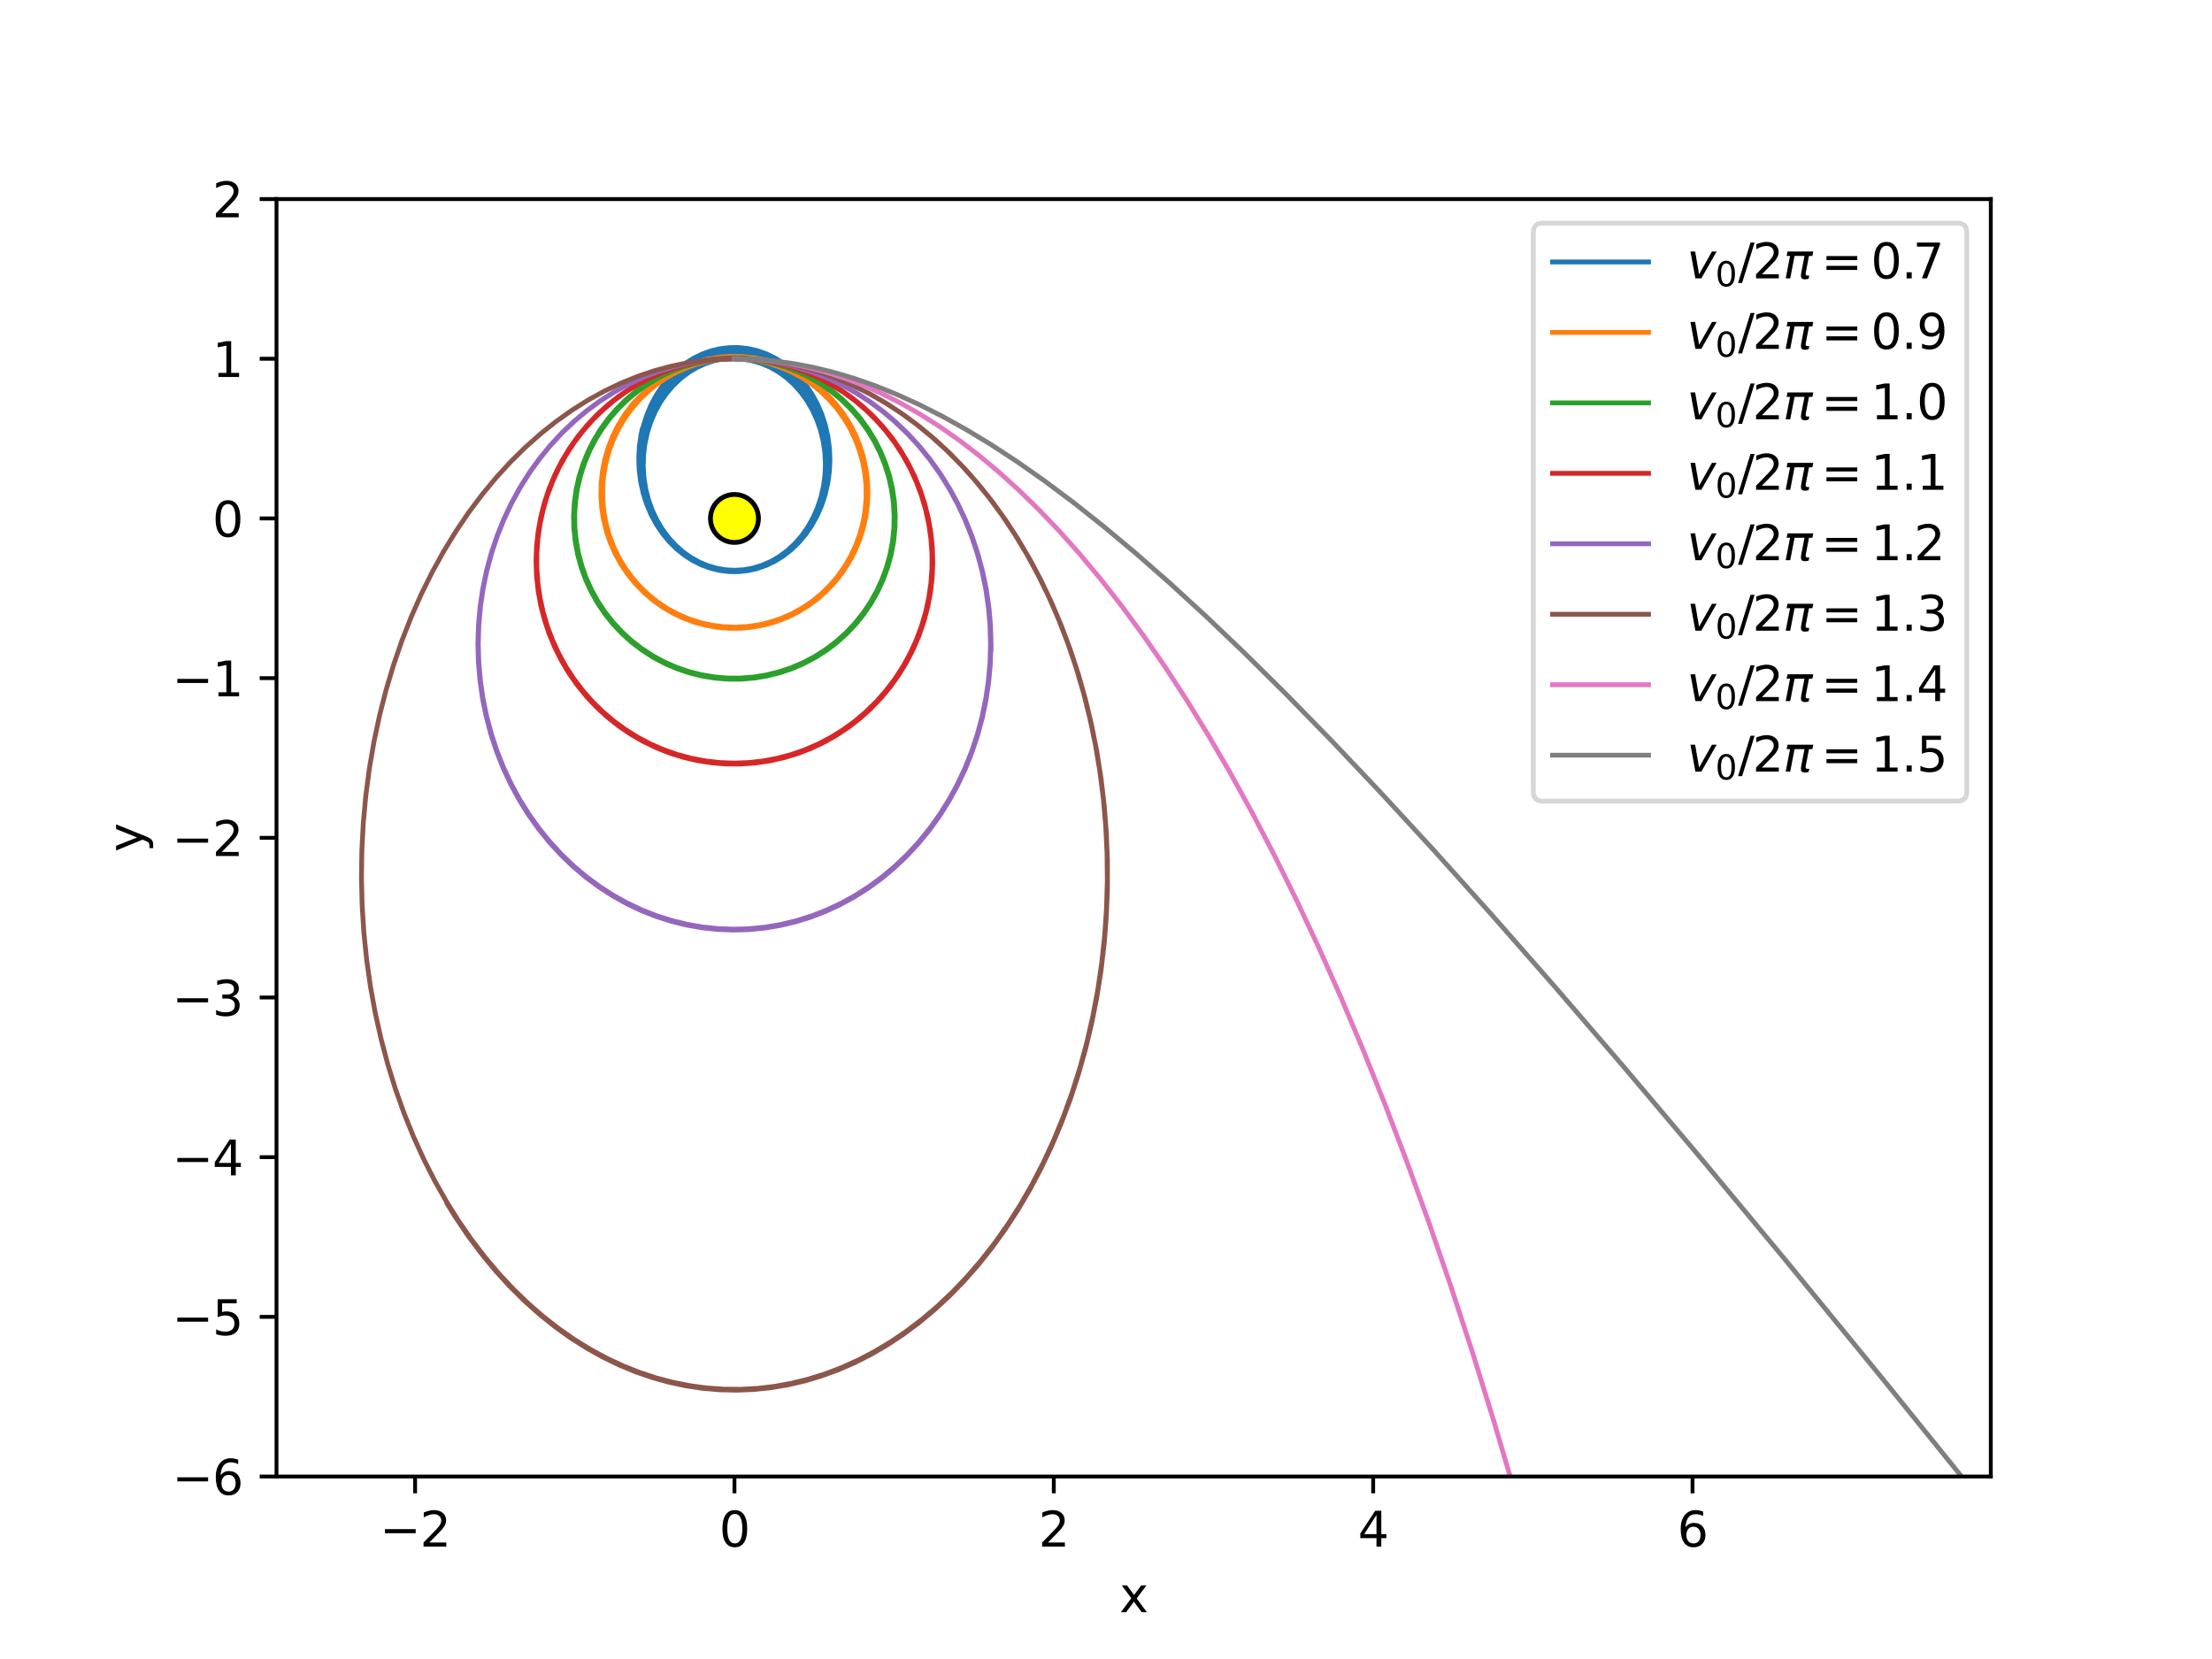 <?xml version="1.0" encoding="utf-8" standalone="no"?>
<!DOCTYPE svg PUBLIC "-//W3C//DTD SVG 1.1//EN"
  "http://www.w3.org/Graphics/SVG/1.1/DTD/svg11.dtd">
<svg xmlns:xlink="http://www.w3.org/1999/xlink" width="460.8pt" height="345.6pt" viewBox="0 0 460.8 345.6" xmlns="http://www.w3.org/2000/svg" version="1.1">
 <defs>
  <style type="text/css">*{stroke-linejoin: round; stroke-linecap: butt}</style>
 </defs>
 <g id="figure_1">
  <g id="patch_1">
   <path d="M 0 345.6 
L 460.8 345.6 
L 460.8 0 
L 0 0 
z
" style="fill: #ffffff"/>
  </g>
  <g id="axes_1">
   <g id="patch_2">
    <path d="M 57.6 307.584 
L 414.72 307.584 
L 414.72 41.472 
L 57.6 41.472 
z
" style="fill: #ffffff"/>
   </g>
   <g id="matplotlib.axis_1">
    <g id="xtick_1">
     <g id="line2d_1">
      <defs>
       <path id="m9e11bedceb" d="M 0 0 
L 0 3.5 
" style="stroke: #000000; stroke-width: 0.8"/>
      </defs>
      <g>
       <use xlink:href="#m9e11bedceb" x="86.472" y="307.584" style="stroke: #000000; stroke-width: 0.8"/>
      </g>
     </g>
     <g id="text_1">
      <!-- −2 -->
      <g transform="translate(79.101 322.182) scale(0.1 -0.1)">
       <defs>
        <path id="DejaVuSans-2212" d="M 678 2272 
L 4684 2272 
L 4684 1741 
L 678 1741 
L 678 2272 
z
" transform="scale(0.016)"/>
        <path id="DejaVuSans-32" d="M 1228 531 
L 3431 531 
L 3431 0 
L 469 0 
L 469 531 
Q 828 903 1448 1529 
Q 2069 2156 2228 2338 
Q 2531 2678 2651 2914 
Q 2772 3150 2772 3378 
Q 2772 3750 2511 3984 
Q 2250 4219 1831 4219 
Q 1534 4219 1204 4116 
Q 875 4013 500 3803 
L 500 4441 
Q 881 4594 1212 4672 
Q 1544 4750 1819 4750 
Q 2544 4750 2975 4387 
Q 3406 4025 3406 3419 
Q 3406 3131 3298 2873 
Q 3191 2616 2906 2266 
Q 2828 2175 2409 1742 
Q 1991 1309 1228 531 
z
" transform="scale(0.016)"/>
       </defs>
       <use xlink:href="#DejaVuSans-2212"/>
       <use xlink:href="#DejaVuSans-32" x="83.789"/>
      </g>
     </g>
    </g>
    <g id="xtick_2">
     <g id="line2d_2">
      <g>
       <use xlink:href="#m9e11bedceb" x="153" y="307.584" style="stroke: #000000; stroke-width: 0.8"/>
      </g>
     </g>
     <g id="text_2">
      <!-- 0 -->
      <g transform="translate(149.819 322.182) scale(0.1 -0.1)">
       <defs>
        <path id="DejaVuSans-30" d="M 2034 4250 
Q 1547 4250 1301 3770 
Q 1056 3291 1056 2328 
Q 1056 1369 1301 889 
Q 1547 409 2034 409 
Q 2525 409 2770 889 
Q 3016 1369 3016 2328 
Q 3016 3291 2770 3770 
Q 2525 4250 2034 4250 
z
M 2034 4750 
Q 2819 4750 3233 4129 
Q 3647 3509 3647 2328 
Q 3647 1150 3233 529 
Q 2819 -91 2034 -91 
Q 1250 -91 836 529 
Q 422 1150 422 2328 
Q 422 3509 836 4129 
Q 1250 4750 2034 4750 
z
" transform="scale(0.016)"/>
       </defs>
       <use xlink:href="#DejaVuSans-30"/>
      </g>
     </g>
    </g>
    <g id="xtick_3">
     <g id="line2d_3">
      <g>
       <use xlink:href="#m9e11bedceb" x="219.528" y="307.584" style="stroke: #000000; stroke-width: 0.8"/>
      </g>
     </g>
     <g id="text_3">
      <!-- 2 -->
      <g transform="translate(216.347 322.182) scale(0.1 -0.1)">
       <use xlink:href="#DejaVuSans-32"/>
      </g>
     </g>
    </g>
    <g id="xtick_4">
     <g id="line2d_4">
      <g>
       <use xlink:href="#m9e11bedceb" x="286.056" y="307.584" style="stroke: #000000; stroke-width: 0.8"/>
      </g>
     </g>
     <g id="text_4">
      <!-- 4 -->
      <g transform="translate(282.875 322.182) scale(0.1 -0.1)">
       <defs>
        <path id="DejaVuSans-34" d="M 2419 4116 
L 825 1625 
L 2419 1625 
L 2419 4116 
z
M 2253 4666 
L 3047 4666 
L 3047 1625 
L 3713 1625 
L 3713 1100 
L 3047 1100 
L 3047 0 
L 2419 0 
L 2419 1100 
L 313 1100 
L 313 1709 
L 2253 4666 
z
" transform="scale(0.016)"/>
       </defs>
       <use xlink:href="#DejaVuSans-34"/>
      </g>
     </g>
    </g>
    <g id="xtick_5">
     <g id="line2d_5">
      <g>
       <use xlink:href="#m9e11bedceb" x="352.584" y="307.584" style="stroke: #000000; stroke-width: 0.8"/>
      </g>
     </g>
     <g id="text_5">
      <!-- 6 -->
      <g transform="translate(349.403 322.182) scale(0.1 -0.1)">
       <defs>
        <path id="DejaVuSans-36" d="M 2113 2584 
Q 1688 2584 1439 2293 
Q 1191 2003 1191 1497 
Q 1191 994 1439 701 
Q 1688 409 2113 409 
Q 2538 409 2786 701 
Q 3034 994 3034 1497 
Q 3034 2003 2786 2293 
Q 2538 2584 2113 2584 
z
M 3366 4563 
L 3366 3988 
Q 3128 4100 2886 4159 
Q 2644 4219 2406 4219 
Q 1781 4219 1451 3797 
Q 1122 3375 1075 2522 
Q 1259 2794 1537 2939 
Q 1816 3084 2150 3084 
Q 2853 3084 3261 2657 
Q 3669 2231 3669 1497 
Q 3669 778 3244 343 
Q 2819 -91 2113 -91 
Q 1303 -91 875 529 
Q 447 1150 447 2328 
Q 447 3434 972 4092 
Q 1497 4750 2381 4750 
Q 2619 4750 2861 4703 
Q 3103 4656 3366 4563 
z
" transform="scale(0.016)"/>
       </defs>
       <use xlink:href="#DejaVuSans-36"/>
      </g>
     </g>
    </g>
    <g id="text_6">
     <!-- x -->
     <g transform="translate(233.201 335.861) scale(0.1 -0.1)">
      <defs>
       <path id="DejaVuSans-78" d="M 3513 3500 
L 2247 1797 
L 3578 0 
L 2900 0 
L 1881 1375 
L 863 0 
L 184 0 
L 1544 1831 
L 300 3500 
L 978 3500 
L 1906 2253 
L 2834 3500 
L 3513 3500 
z
" transform="scale(0.016)"/>
      </defs>
      <use xlink:href="#DejaVuSans-78"/>
     </g>
    </g>
   </g>
   <g id="matplotlib.axis_2">
    <g id="ytick_1">
     <g id="line2d_6">
      <defs>
       <path id="mcf2c32d69f" d="M 0 0 
L -3.5 0 
" style="stroke: #000000; stroke-width: 0.8"/>
      </defs>
      <g>
       <use xlink:href="#mcf2c32d69f" x="57.6" y="307.584" style="stroke: #000000; stroke-width: 0.8"/>
      </g>
     </g>
     <g id="text_7">
      <!-- −6 -->
      <g transform="translate(35.858 311.383) scale(0.1 -0.1)">
       <use xlink:href="#DejaVuSans-2212"/>
       <use xlink:href="#DejaVuSans-36" x="83.789"/>
      </g>
     </g>
    </g>
    <g id="ytick_2">
     <g id="line2d_7">
      <g>
       <use xlink:href="#mcf2c32d69f" x="57.6" y="274.32" style="stroke: #000000; stroke-width: 0.8"/>
      </g>
     </g>
     <g id="text_8">
      <!-- −5 -->
      <g transform="translate(35.858 278.119) scale(0.1 -0.1)">
       <defs>
        <path id="DejaVuSans-35" d="M 691 4666 
L 3169 4666 
L 3169 4134 
L 1269 4134 
L 1269 2991 
Q 1406 3038 1543 3061 
Q 1681 3084 1819 3084 
Q 2600 3084 3056 2656 
Q 3513 2228 3513 1497 
Q 3513 744 3044 326 
Q 2575 -91 1722 -91 
Q 1428 -91 1123 -41 
Q 819 9 494 109 
L 494 744 
Q 775 591 1075 516 
Q 1375 441 1709 441 
Q 2250 441 2565 725 
Q 2881 1009 2881 1497 
Q 2881 1984 2565 2268 
Q 2250 2553 1709 2553 
Q 1456 2553 1204 2497 
Q 953 2441 691 2322 
L 691 4666 
z
" transform="scale(0.016)"/>
       </defs>
       <use xlink:href="#DejaVuSans-2212"/>
       <use xlink:href="#DejaVuSans-35" x="83.789"/>
      </g>
     </g>
    </g>
    <g id="ytick_3">
     <g id="line2d_8">
      <g>
       <use xlink:href="#mcf2c32d69f" x="57.6" y="241.056" style="stroke: #000000; stroke-width: 0.8"/>
      </g>
     </g>
     <g id="text_9">
      <!-- −4 -->
      <g transform="translate(35.858 244.855) scale(0.1 -0.1)">
       <use xlink:href="#DejaVuSans-2212"/>
       <use xlink:href="#DejaVuSans-34" x="83.789"/>
      </g>
     </g>
    </g>
    <g id="ytick_4">
     <g id="line2d_9">
      <g>
       <use xlink:href="#mcf2c32d69f" x="57.6" y="207.792" style="stroke: #000000; stroke-width: 0.8"/>
      </g>
     </g>
     <g id="text_10">
      <!-- −3 -->
      <g transform="translate(35.858 211.591) scale(0.1 -0.1)">
       <defs>
        <path id="DejaVuSans-33" d="M 2597 2516 
Q 3050 2419 3304 2112 
Q 3559 1806 3559 1356 
Q 3559 666 3084 287 
Q 2609 -91 1734 -91 
Q 1441 -91 1130 -33 
Q 819 25 488 141 
L 488 750 
Q 750 597 1062 519 
Q 1375 441 1716 441 
Q 2309 441 2620 675 
Q 2931 909 2931 1356 
Q 2931 1769 2642 2001 
Q 2353 2234 1838 2234 
L 1294 2234 
L 1294 2753 
L 1863 2753 
Q 2328 2753 2575 2939 
Q 2822 3125 2822 3475 
Q 2822 3834 2567 4026 
Q 2313 4219 1838 4219 
Q 1578 4219 1281 4162 
Q 984 4106 628 3988 
L 628 4550 
Q 988 4650 1302 4700 
Q 1616 4750 1894 4750 
Q 2613 4750 3031 4423 
Q 3450 4097 3450 3541 
Q 3450 3153 3228 2886 
Q 3006 2619 2597 2516 
z
" transform="scale(0.016)"/>
       </defs>
       <use xlink:href="#DejaVuSans-2212"/>
       <use xlink:href="#DejaVuSans-33" x="83.789"/>
      </g>
     </g>
    </g>
    <g id="ytick_5">
     <g id="line2d_10">
      <g>
       <use xlink:href="#mcf2c32d69f" x="57.6" y="174.528" style="stroke: #000000; stroke-width: 0.8"/>
      </g>
     </g>
     <g id="text_11">
      <!-- −2 -->
      <g transform="translate(35.858 178.327) scale(0.1 -0.1)">
       <use xlink:href="#DejaVuSans-2212"/>
       <use xlink:href="#DejaVuSans-32" x="83.789"/>
      </g>
     </g>
    </g>
    <g id="ytick_6">
     <g id="line2d_11">
      <g>
       <use xlink:href="#mcf2c32d69f" x="57.6" y="141.264" style="stroke: #000000; stroke-width: 0.8"/>
      </g>
     </g>
     <g id="text_12">
      <!-- −1 -->
      <g transform="translate(35.858 145.063) scale(0.1 -0.1)">
       <defs>
        <path id="DejaVuSans-31" d="M 794 531 
L 1825 531 
L 1825 4091 
L 703 3866 
L 703 4441 
L 1819 4666 
L 2450 4666 
L 2450 531 
L 3481 531 
L 3481 0 
L 794 0 
L 794 531 
z
" transform="scale(0.016)"/>
       </defs>
       <use xlink:href="#DejaVuSans-2212"/>
       <use xlink:href="#DejaVuSans-31" x="83.789"/>
      </g>
     </g>
    </g>
    <g id="ytick_7">
     <g id="line2d_12">
      <g>
       <use xlink:href="#mcf2c32d69f" x="57.6" y="108" style="stroke: #000000; stroke-width: 0.8"/>
      </g>
     </g>
     <g id="text_13">
      <!-- 0 -->
      <g transform="translate(44.237 111.799) scale(0.1 -0.1)">
       <use xlink:href="#DejaVuSans-30"/>
      </g>
     </g>
    </g>
    <g id="ytick_8">
     <g id="line2d_13">
      <g>
       <use xlink:href="#mcf2c32d69f" x="57.6" y="74.736" style="stroke: #000000; stroke-width: 0.8"/>
      </g>
     </g>
     <g id="text_14">
      <!-- 1 -->
      <g transform="translate(44.237 78.535) scale(0.1 -0.1)">
       <use xlink:href="#DejaVuSans-31"/>
      </g>
     </g>
    </g>
    <g id="ytick_9">
     <g id="line2d_14">
      <g>
       <use xlink:href="#mcf2c32d69f" x="57.6" y="41.472" style="stroke: #000000; stroke-width: 0.8"/>
      </g>
     </g>
     <g id="text_15">
      <!-- 2 -->
      <g transform="translate(44.237 45.271) scale(0.1 -0.1)">
       <use xlink:href="#DejaVuSans-32"/>
      </g>
     </g>
    </g>
    <g id="text_16">
     <!-- y -->
     <g transform="translate(29.778 177.487) rotate(-90) scale(0.1 -0.1)">
      <defs>
       <path id="DejaVuSans-79" d="M 2059 -325 
Q 1816 -950 1584 -1140 
Q 1353 -1331 966 -1331 
L 506 -1331 
L 506 -850 
L 844 -850 
Q 1081 -850 1212 -737 
Q 1344 -625 1503 -206 
L 1606 56 
L 191 3500 
L 800 3500 
L 1894 763 
L 2988 3500 
L 3597 3500 
L 2059 -325 
z
" transform="scale(0.016)"/>
      </defs>
      <use xlink:href="#DejaVuSans-79"/>
     </g>
    </g>
   </g>
   <g id="line2d_15">
    <path d="M 153.001 74.736 
L 154.903 74.847 
L 156.785 75.18 
L 158.635 75.732 
L 160.435 76.502 
L 162.168 77.485 
L 163.817 78.677 
L 165.362 80.069 
L 166.787 81.651 
L 168.072 83.411 
L 169.199 85.334 
L 170.153 87.4 
L 170.915 89.583 
L 171.475 91.861 
L 171.822 94.205 
L 171.95 96.584 
L 171.856 98.968 
L 171.541 101.324 
L 171.011 103.621 
L 170.273 105.83 
L 169.341 107.926 
L 168.227 109.883 
L 166.951 111.68 
L 165.529 113.298 
L 163.982 114.724 
L 162.331 115.945 
L 160.592 116.956 
L 158.788 117.749 
L 156.933 118.322 
L 155.046 118.674 
L 153.143 118.803 
L 151.242 118.71 
L 149.354 118.394 
L 147.501 117.86 
L 145.695 117.108 
L 143.954 116.141 
L 142.296 114.966 
L 140.738 113.589 
L 139.299 112.019 
L 137.998 110.27 
L 136.853 108.357 
L 135.883 106.302 
L 135.1 104.123 
L 134.52 101.85 
L 134.151 99.507 
L 134.001 97.126 
L 134.073 94.738 
L 134.366 92.374 
L 134.876 90.063 
L 135.594 87.838 
L 136.508 85.725 
L 137.603 83.75 
L 138.863 81.934 
L 140.271 80.292 
L 141.805 78.843 
L 143.448 77.596 
L 145.178 76.559 
L 146.979 75.739 
L 148.831 75.138 
L 150.717 74.76 
L 152.62 74.604 
L 154.524 74.671 
L 156.415 74.959 
L 158.275 75.468 
L 160.089 76.195 
L 161.839 77.136 
L 163.509 78.287 
L 165.081 79.64 
L 166.534 81.186 
L 167.853 82.914 
L 169.017 84.806 
L 170.01 86.846 
L 170.816 89.009 
L 171.423 91.273 
L 171.818 93.61 
L 171.996 95.989 
L 171.952 98.38 
L 171.686 100.75 
L 171.203 103.068 
L 170.511 105.304 
L 169.621 107.432 
L 168.548 109.425 
L 167.306 111.264 
L 165.917 112.928 
L 164.398 114.402 
L 162.766 115.677 
L 161.044 116.741 
L 159.252 117.589 
L 157.407 118.218 
L 155.524 118.625 
L 153.62 118.81 
L 151.712 118.772 
L 149.817 118.512 
L 147.952 118.032 
L 146.129 117.333 
L 144.369 116.42 
L 142.686 115.296 
L 141.098 113.968 
L 139.624 112.444 
L 138.283 110.737 
L 137.095 108.863 
L 136.074 106.838 
L 135.239 104.685 
L 134.602 102.43 
L 134.175 100.097 
L 133.965 97.718 
L 133.977 95.323 
L 134.21 92.945 
L 134.661 90.612 
L 135.323 88.356 
L 136.185 86.206 
L 137.233 84.186 
L 138.45 82.319 
L 139.819 80.624 
L 141.321 79.116 
L 142.936 77.808 
L 144.645 76.709 
L 146.429 75.823 
L 148.269 75.157 
L 150.148 74.713 
L 152.05 74.49 
L 153.957 74.491 
L 155.856 74.713 
L 157.729 75.156 
L 159.561 75.818 
L 161.335 76.696 
L 163.034 77.786 
L 164.64 79.079 
L 166.134 80.57 
L 167.498 82.245 
L 168.714 84.091 
L 169.764 86.091 
L 170.633 88.222 
L 171.305 90.462 
L 171.77 92.783 
L 172.018 95.156 
L 172.045 97.551 
L 171.851 99.936 
L 171.437 102.279 
L 170.811 104.551 
L 169.984 106.722 
L 168.967 108.767 
L 167.778 110.663 
L 166.434 112.39 
L 164.955 113.931 
L 163.358 115.275 
L 161.663 116.414 
L 159.891 117.337 
L 158.058 118.043 
L 156.185 118.527 
L 154.287 118.789 
L 152.376 118.829 
L 150.473 118.646 
L 148.595 118.243 
L 146.754 117.621 
L 144.967 116.782 
L 143.252 115.731 
L 141.626 114.473 
L 140.108 113.018 
L 138.715 111.373 
L 137.467 109.555 
L 136.381 107.579 
L 135.475 105.466 
L 134.762 103.242 
L 134.255 100.93 
L 133.963 98.561 
L 133.891 96.163 
L 134.041 93.769 
L 134.411 91.411 
L 134.995 89.118 
L 135.783 86.92 
L 136.763 84.844 
L 137.918 82.912 
L 139.233 81.145 
L 140.689 79.559 
L 142.265 78.169 
L 143.941 76.985 
L 145.7 76.013 
L 147.523 75.259 
L 149.391 74.726 
L 151.288 74.415 
L 153.198 74.327 
L 155.103 74.461 
L 156.991 74.816 
L 158.843 75.391 
L 160.644 76.183 
L 162.377 77.188 
L 164.025 78.401 
L 165.569 79.815 
L 166.991 81.419 
L 168.272 83.199 
L 169.395 85.141 
L 170.343 87.225 
L 171.1 89.427 
L 171.654 91.722 
L 171.995 94.083 
L 172.116 96.478 
L 172.015 98.874 
L 171.694 101.243 
L 171.157 103.554 
L 170.414 105.776 
L 169.476 107.882 
L 168.358 109.847 
L 167.077 111.653 
L 165.653 113.28 
L 164.103 114.715 
L 162.448 115.947 
L 160.707 116.967 
L 158.895 117.772 
L 157.035 118.356 
L 155.14 118.718 
L 153.233 118.857 
L 151.325 118.774 
L 149.428 118.469 
L 147.565 117.944 
L 145.748 117.201 
L 143.994 116.243 
L 142.324 115.077 
L 140.753 113.708 
L 139.298 112.146 
L 137.98 110.403 
L 136.817 108.495 
L 135.824 106.441 
L 135.018 104.261 
L 134.413 101.981 
L 134.018 99.631 
L 133.842 97.238 
L 133.887 94.833 
L 134.154 92.449 
L 134.638 90.116 
L 135.332 87.865 
L 136.223 85.723 
L 137.298 83.715 
L 138.541 81.862 
L 139.932 80.184 
L 141.454 78.696 
L 143.086 77.408 
L 144.81 76.33 
L 146.605 75.468 
L 148.456 74.825 
L 150.343 74.404 
L 152.25 74.205 
L 154.162 74.229 
L 156.063 74.475 
L 157.937 74.942 
L 159.768 75.627 
L 161.54 76.527 
L 163.235 77.638 
L 164.836 78.954 
L 166.324 80.466 
L 167.681 82.162 
L 168.889 84.028 
L 169.93 86.046 
L 170.787 88.195 
L 171.448 90.451 
L 171.9 92.785 
L 172.136 95.17 
L 172.15 97.575 
L 171.943 99.969 
L 171.517 102.318 
L 170.879 104.595 
L 170.04 106.768 
L 169.014 108.815 
L 167.815 110.712 
L 166.462 112.439 
L 164.974 113.981 
L 163.368 115.325 
L 161.668 116.46 
L 159.888 117.383 
L 158.051 118.086 
L 156.17 118.568 
L 154.265 118.828 
L 152.351 118.865 
L 150.446 118.68 
L 148.562 118.274 
L 146.715 117.648 
L 144.924 116.806 
L 143.204 115.752 
L 141.574 114.492 
L 140.05 113.031 
L 138.653 111.384 
L 137.398 109.561 
L 136.306 107.58 
L 135.394 105.464 
L 134.674 103.233 
L 134.159 100.914 
L 133.859 98.536 
L 133.779 96.128 
L 133.922 93.723 
L 134.284 91.352 
L 134.861 89.045 
L 135.642 86.834 
L 136.616 84.742 
L 137.767 82.793 
L 139.078 81.009 
L 140.53 79.407 
L 142.103 78 
L 143.778 76.798 
L 145.537 75.809 
L 147.359 75.037 
L 149.229 74.486 
L 151.129 74.157 
L 153.043 74.051 
L 154.954 74.167 
L 156.848 74.504 
L 158.709 75.062 
L 160.52 75.837 
L 162.265 76.825 
L 163.926 78.022 
L 165.486 79.421 
L 166.926 81.012 
L 168.226 82.781 
L 169.371 84.714 
L 170.342 86.79 
L 171.125 88.989 
L 171.705 91.284 
L 172.074 93.648 
L 172.223 96.048 
L 172.151 98.457 
L 171.858 100.842 
L 171.348 103.173 
L 170.63 105.417 
L 169.715 107.55 
L 168.619 109.546 
L 167.357 111.384 
L 165.949 113.045 
L 164.412 114.516 
L 162.768 115.784 
L 161.035 116.841 
L 159.229 117.684 
L 157.372 118.307 
L 155.477 118.708 
L 153.568 118.886 
L 151.651 118.841 
L 149.748 118.575 
L 147.871 118.087 
L 146.042 117.382 
L 144.273 116.462 
L 142.582 115.332 
L 140.984 113.996 
L 139.5 112.464 
L 138.15 110.75 
L 136.95 108.866 
L 135.918 106.833 
L 135.07 104.669 
L 134.419 102.4 
L 133.977 100.051 
L 133.751 97.654 
L 133.748 95.239 
L 133.966 92.838 
L 134.402 90.483 
L 135.051 88.2 
L 135.899 86.021 
L 136.936 83.971 
L 138.143 82.073 
L 139.504 80.344 
L 141 78.802 
L 142.611 77.458 
L 144.318 76.323 
L 146.102 75.402 
L 147.944 74.7 
L 149.828 74.219 
L 151.736 73.961 
L 153.653 73.925 
L 155.563 74.112 
L 157.45 74.52 
L 159.299 75.147 
L 161.094 75.99 
L 162.816 77.046 
L 164.451 78.309 
L 165.977 79.77 
L 167.379 81.421 
L 168.636 83.245 
L 169.731 85.227 
L 170.648 87.347 
L 171.372 89.582 
L 171.891 91.906 
L 172.196 94.288 
L 172.28 96.699 
L 172.143 99.108 
L 171.785 101.484 
L 171.214 103.796 
L 170.437 106.015 
L 169.467 108.116 
L 168.32 110.073 
L 167.014 111.865 
L 165.565 113.478 
L 163.993 114.896 
L 162.319 116.109 
L 160.559 117.11 
L 158.737 117.893 
L 156.865 118.456 
L 154.963 118.796 
L 153.048 118.914 
L 151.131 118.809 
L 149.234 118.483 
L 147.37 117.938 
L 145.55 117.174 
L 143.797 116.196 
L 142.125 115.008 
L 140.554 113.619 
L 139.101 112.035 
L 137.786 110.274 
L 136.626 108.348 
L 135.637 106.274 
L 134.836 104.078 
L 134.235 101.782 
L 133.846 99.415 
L 133.675 97.008 
L 133.725 94.589 
L 133.997 92.192 
L 134.485 89.846 
L 135.183 87.582 
L 136.079 85.427 
L 137.158 83.408 
L 138.405 81.543 
L 139.8 79.854 
L 141.326 78.353 
L 142.963 77.054 
L 144.691 75.965 
L 146.491 75.092 
L 148.346 74.438 
L 150.238 74.006 
L 152.151 73.796 
L 154.07 73.809 
L 155.979 74.044 
L 157.861 74.499 
L 159.701 75.173 
L 161.484 76.063 
L 163.192 77.165 
L 164.807 78.471 
L 166.311 79.975 
L 167.687 81.665 
L 168.914 83.526 
L 169.976 85.541 
L 170.858 87.69 
L 171.543 89.949 
L 172.022 92.291 
L 172.285 94.687 
L 172.326 97.106 
L 172.146 99.518 
L 171.746 101.889 
L 171.134 104.191 
L 170.318 106.395 
L 169.313 108.474 
L 168.134 110.405 
L 166.799 112.168 
L 165.326 113.748 
L 163.733 115.132 
L 162.041 116.31 
L 160.27 117.274 
L 158.434 118.02 
L 156.556 118.546 
L 154.65 118.849 
L 152.733 118.93 
L 150.816 118.789 
L 148.922 118.427 
L 147.061 117.846 
L 145.251 117.048 
L 143.507 116.035 
L 141.848 114.814 
L 140.29 113.391 
L 138.855 111.777 
L 137.56 109.987 
L 136.423 108.033 
L 135.459 105.937 
L 134.685 103.721 
L 134.113 101.407 
L 133.754 99.027 
L 133.613 96.611 
L 133.694 94.189 
L 133.997 91.792 
L 134.515 89.451 
L 135.241 87.196 
L 136.163 85.054 
L 137.267 83.049 
L 138.536 81.202 
L 139.952 79.532 
L 141.495 78.054 
L 143.146 76.779 
L 144.885 75.715 
L 146.696 74.866 
L 148.559 74.238 
L 150.457 73.831 
L 152.374 73.647 
L 154.294 73.686 
L 156.203 73.947 
L 158.084 74.428 
L 159.921 75.127 
L 161.698 76.042 
L 163.399 77.169 
L 165.006 78.5 
L 166.5 80.026 
L 167.862 81.737 
L 169.075 83.619 
L 170.122 85.654 
L 170.985 87.818 
L 171.652 90.09 
L 172.111 92.444 
L 172.353 94.848 
L 172.374 97.273 
L 172.173 99.687 
L 171.754 102.057 
L 171.122 104.355 
L 170.289 106.553 
L 169.266 108.626 
L 168.07 110.549 
L 166.719 112.304 
L 165.232 113.872 
L 163.629 115.241 
L 161.928 116.404 
L 160.146 117.354 
L 158.306 118.084 
L 156.423 118.593 
L 154.509 118.881 
L 152.588 118.946 
L 150.67 118.788 
L 148.772 118.409 
L 146.912 117.81 
L 145.101 116.993 
L 143.362 115.965 
L 141.708 114.729 
L 140.158 113.292 
L 138.729 111.663 
L 137.441 109.857 
L 136.311 107.89 
L 135.357 105.78 
L 134.593 103.551 
L 134.033 101.228 
L 133.685 98.841 
L 133.556 96.418 
L 133.65 93.99 
L 133.964 91.59 
L 134.495 89.247 
L 135.232 86.992 
L 136.165 84.852 
L 137.28 82.85 
L 138.557 81.008 
L 139.98 79.344 
L 141.53 77.872 
L 143.187 76.603 
L 144.932 75.545 
L 146.748 74.704 
L 148.615 74.082 
L 150.516 73.683 
L 152.436 73.506 
L 154.359 73.552 
L 156.268 73.82 
L 158.15 74.308 
L 159.988 75.015 
L 161.765 75.937 
L 163.467 77.07 
L 165.073 78.408 
L 166.566 79.942 
L 167.928 81.66 
L 169.14 83.548 
L 170.185 85.588 
L 171.047 87.76 
L 171.712 90.039 
L 172.169 92.397 
L 172.409 94.805 
L 172.429 97.234 
L 172.226 99.653 
L 171.805 102.028 
L 171.171 104.332 
L 170.336 106.533 
L 169.312 108.609 
L 168.117 110.534 
L 166.766 112.29 
L 165.277 113.863 
L 163.671 115.237 
L 161.97 116.403 
L 160.187 117.357 
L 158.346 118.091 
L 156.461 118.604 
L 154.55 118.896 
L 152.625 118.965 
L 150.707 118.812 
L 148.809 118.438 
L 146.943 117.843 
L 145.131 117.032 
L 143.385 116.006 
L 141.724 114.772 
L 140.169 113.339 
L 138.734 111.714 
L 137.44 109.911 
L 136.303 107.946 
L 135.341 105.838 
L 134.568 103.608 
L 133.998 101.285 
L 133.641 98.895 
L 133.502 96.467 
L 133.586 94.035 
L 133.89 91.628 
L 134.411 89.277 
L 135.139 87.012 
L 136.064 84.861 
L 137.171 82.846 
L 138.442 80.992 
L 139.86 79.314 
L 141.405 77.828 
L 143.059 76.544 
L 144.802 75.471 
L 146.614 74.615 
L 148.481 73.979 
L 150.382 73.564 
L 152.304 73.372 
L 154.228 73.403 
L 156.142 73.655 
L 158.028 74.129 
L 159.872 74.821 
L 161.658 75.728 
L 163.367 76.847 
L 164.983 78.171 
L 166.488 79.693 
L 167.863 81.399 
L 169.09 83.278 
L 170.151 85.31 
L 171.031 87.476 
L 171.715 89.75 
L 172.191 92.108 
L 172.452 94.519 
L 172.492 96.952 
L 172.309 99.376 
L 171.908 101.761 
L 171.294 104.078 
L 170.476 106.297 
L 169.469 108.39 
L 168.288 110.336 
L 166.95 112.113 
L 165.473 113.708 
L 163.877 115.106 
L 162.18 116.299 
L 160.404 117.276 
L 158.566 118.036 
L 156.684 118.575 
L 154.771 118.892 
L 152.844 118.986 
L 150.92 118.858 
L 149.016 118.509 
L 147.144 117.939 
L 145.321 117.151 
L 143.565 116.15 
L 141.892 114.94 
L 140.319 113.526 
L 138.866 111.92 
L 137.552 110.136 
L 136.393 108.188 
L 135.405 106.092 
L 134.606 103.874 
L 134.008 101.556 
L 133.621 99.167 
L 133.452 96.738 
L 133.506 94.299 
L 133.781 91.881 
L 134.273 89.516 
L 134.974 87.232 
L 135.873 85.059 
L 136.956 83.019 
L 138.206 81.137 
L 139.605 79.43 
L 141.135 77.913 
L 142.776 76.595 
L 144.508 75.489 
L 146.314 74.597 
L 148.175 73.926 
L 150.074 73.476 
L 151.995 73.248 
L 153.923 73.243 
L 155.842 73.461 
L 157.735 73.899 
L 159.59 74.556 
L 161.388 75.43 
L 163.114 76.516 
L 164.749 77.809 
L 166.277 79.3 
L 167.676 80.978 
L 168.932 82.831 
L 170.025 84.842 
L 170.939 86.989 
L 171.659 89.249 
L 172.175 91.597 
L 172.476 94.006 
L 172.556 96.443 
L 172.415 98.878 
L 172.053 101.28 
L 171.477 103.614 
L 170.697 105.857 
L 169.723 107.98 
L 168.572 109.96 
L 167.26 111.777 
L 165.807 113.412 
L 164.23 114.852 
L 162.552 116.086 
L 160.789 117.109 
L 158.959 117.915 
L 157.08 118.5 
L 155.172 118.863 
L 153.246 119.003 
L 151.319 118.921 
L 149.409 118.618 
L 147.526 118.094 
L 145.689 117.352 
L 143.914 116.395 
L 142.22 115.227 
L 140.624 113.857 
L 139.14 112.291 
L 137.79 110.54 
L 136.592 108.622 
L 135.563 106.553 
L 134.719 104.355 
L 134.073 102.054 
L 133.636 99.675 
L 133.416 97.247 
L 133.418 94.802 
L 133.642 92.373 
L 134.084 89.987 
L 134.737 87.678 
L 135.591 85.471 
L 136.633 83.393 
L 137.846 81.467 
L 139.213 79.712 
L 140.714 78.143 
L 142.332 76.773 
L 144.046 75.611 
L 145.838 74.664 
L 147.689 73.936 
L 149.582 73.43 
L 151.501 73.145 
L 153.431 73.084 
L 155.355 73.244 
L 157.259 73.626 
L 159.127 74.227 
L 160.944 75.046 
L 162.692 76.079 
L 164.355 77.319 
L 165.914 78.76 
L 167.352 80.392 
L 168.65 82.202 
L 169.79 84.175 
L 170.756 86.291 
L 171.533 88.528 
L 172.107 90.859 
L 172.469 93.259 
L 172.611 95.696 
L 172.532 98.138 
L 172.233 100.555 
L 171.716 102.918 
L 170.992 105.195 
L 170.071 107.36 
L 168.968 109.388 
L 167.7 111.256 
L 166.285 112.948 
L 164.74 114.45 
L 163.087 115.75 
L 161.343 116.839 
L 159.528 117.711 
L 157.662 118.363 
L 155.758 118.794 
L 153.833 119.002 
L 151.901 118.988 
L 149.981 118.751 
L 148.087 118.294 
L 146.235 117.619 
L 144.437 116.727 
L 142.713 115.622 
L 141.079 114.311 
L 139.558 112.803 
L 138.163 111.108 
L 136.914 109.239 
L 135.827 107.213 
L 134.921 105.051 
L 134.208 102.777 
L 133.701 100.415 
L 133.409 97.995 
L 133.338 95.548 
L 133.488 93.104 
L 133.858 90.696 
L 134.443 88.353 
L 135.232 86.104 
L 136.213 83.977 
L 137.371 81.995 
L 138.689 80.176 
L 140.148 78.54 
L 141.729 77.098 
L 143.413 75.861 
L 145.181 74.837 
L 147.016 74.031 
L 148.898 73.445 
L 150.812 73.081 
L 152.741 72.94 
L 154.671 73.021 
L 156.586 73.324 
L 158.471 73.847 
L 160.31 74.589 
L 162.087 75.545 
L 163.785 76.712 
L 165.387 78.083 
L 166.874 79.649 
L 168.227 81.397 
L 169.43 83.315 
L 170.464 85.384 
L 171.315 87.583 
L 171.968 89.887 
L 172.411 92.268 
L 172.639 94.7 
L 172.644 97.149 
L 172.428 99.584 
L 171.994 101.977 
L 171.348 104.294 
L 170.501 106.509 
L 169.466 108.596 
L 168.259 110.533 
L 166.898 112.299 
L 165.4 113.88 
L 163.786 115.264 
L 162.073 116.439 
L 160.283 117.401 
L 158.432 118.143 
L 156.537 118.664 
L 154.618 118.962 
L 152.684 119.038 
L 150.756 118.892 
L 148.847 118.524 
L 146.973 117.937 
L 145.146 117.131 
L 143.389 116.113 
L 141.716 114.885 
L 140.143 113.456 
L 138.69 111.833 
L 137.376 110.032 
L 136.217 108.065 
L 135.231 105.954 
L 134.434 103.719 
L 133.837 101.387 
L 133.452 98.984 
L 133.286 96.54 
L 133.341 94.086 
L 133.617 91.654 
L 134.111 89.275 
L 134.814 86.977 
L 135.715 84.788 
L 136.799 82.735 
L 138.051 80.839 
L 139.452 79.117 
L 140.985 77.585 
L 142.628 76.254 
L 144.363 75.133 
L 146.173 74.227 
L 148.037 73.541 
L 149.941 73.077 
L 151.867 72.835 
L 153.801 72.816 
L 155.726 73.019 
L 157.628 73.443 
L 159.493 74.086 
L 161.303 74.946 
L 163.042 76.019 
L 164.692 77.299 
L 166.236 78.778 
L 167.656 80.447 
L 168.933 82.291 
L 170.05 84.297 
L 170.99 86.442 
L 171.738 88.703 
L 172.282 91.056 
L 172.613 93.474 
L 172.725 95.923 
L 172.614 98.375 
L 172.282 100.796 
L 171.736 103.158 
L 170.983 105.43 
L 170.034 107.587 
L 168.906 109.603 
L 167.616 111.458 
L 166.179 113.135 
L 164.618 114.618 
L 162.948 115.899 
L 161.192 116.968 
L 159.364 117.82 
L 157.489 118.451 
L 155.575 118.86 
L 153.645 119.047 
L 151.71 119.01 
L 149.788 118.753 
L 147.891 118.274 
L 146.035 117.575 
L 144.238 116.661 
L 142.518 115.535 
L 140.888 114.203 
L 139.371 112.674 
L 137.983 110.959 
L 136.742 109.071 
L 135.663 107.026 
L 134.767 104.848 
L 134.065 102.558 
L 133.569 100.183 
L 133.289 97.752 
L 133.229 95.295 
L 133.391 92.843 
L 133.773 90.427 
L 134.368 88.078 
L 135.168 85.825 
L 136.159 83.694 
L 137.327 81.708 
L 138.654 79.888 
L 140.122 78.25 
L 141.711 76.808 
L 143.401 75.573 
L 145.176 74.549 
L 147.016 73.744 
L 148.902 73.16 
L 150.821 72.798 
L 152.755 72.658 
L 154.689 72.741 
L 156.608 73.046 
L 158.497 73.571 
L 160.341 74.314 
L 162.122 75.272 
L 163.825 76.441 
L 165.433 77.814 
L 166.926 79.383 
L 168.286 81.135 
L 169.495 83.057 
L 170.537 85.131 
L 171.396 87.334 
L 172.056 89.644 
L 172.509 92.034 
L 172.744 94.473 
L 172.759 96.933 
L 172.552 99.381 
L 172.126 101.785 
L 171.487 104.118 
L 170.647 106.348 
L 169.619 108.451 
L 168.419 110.403 
L 167.063 112.186 
L 165.57 113.785 
L 163.958 115.187 
L 162.249 116.381 
L 160.461 117.36 
L 158.611 118.122 
L 156.717 118.662 
L 154.792 118.981 
L 152.857 119.077 
L 150.924 118.95 
L 149.007 118.602 
L 147.126 118.035 
L 145.293 117.25 
L 143.521 116.249 
L 141.834 115.04 
L 140.245 113.627 
L 138.775 112.021 
L 137.438 110.232 
L 136.257 108.277 
L 135.246 106.175 
L 134.422 103.946 
L 133.796 101.615 
L 133.381 99.209 
L 133.184 96.759 
L 133.209 94.295 
L 133.455 91.849 
L 133.919 89.451 
L 134.593 87.131 
L 135.467 84.916 
L 136.527 82.832 
L 137.757 80.903 
L 139.139 79.146 
L 140.655 77.576 
L 142.285 76.206 
L 144.011 75.044 
L 145.813 74.098 
L 147.673 73.371 
L 149.577 72.865 
L 151.504 72.582 
L 153.443 72.521 
L 155.376 72.683 
L 157.288 73.066 
L 159.165 73.669 
L 160.991 74.489 
L 162.75 75.523 
L 164.424 76.765 
L 165.995 78.209 
L 167.446 79.845 
L 168.759 81.661 
L 169.915 83.64 
L 170.898 85.764 
L 171.692 88.011 
L 172.285 90.355 
L 172.666 92.769 
L 172.829 95.223 
L 172.771 97.688 
L 172.49 100.13 
L 171.993 102.518 
L 171.287 104.825 
L 170.383 107.02 
L 169.296 109.081 
L 168.042 110.984 
L 166.639 112.713 
L 165.102 114.255 
L 163.457 115.593 
L 161.719 116.722 
L 159.907 117.635 
L 158.041 118.329 
L 156.133 118.801 
L 154.203 119.052 
L 152.265 119.08 
L 150.334 118.886 
L 148.425 118.47 
L 146.554 117.836 
L 144.735 116.985 
L 142.986 115.921 
L 141.324 114.648 
L 139.767 113.176 
L 138.332 111.514 
L 137.038 109.672 
L 135.901 107.669 
L 134.941 105.523 
L 134.171 103.259 
L 133.604 100.9 
L 133.249 98.474 
L 133.113 96.012 
L 133.2 93.545 
L 133.507 91.104 
L 134.03 88.718 
L 134.762 86.42 
L 135.689 84.235 
L 136.798 82.187 
L 138.073 80.298 
L 139.495 78.586 
L 141.045 77.066 
L 142.704 75.748 
L 144.454 74.641 
L 146.275 73.75 
L 148.15 73.079 
L 150.062 72.63 
L 151.996 72.404 
L 153.937 72.4 
L 155.868 72.618 
L 157.775 73.057 
L 159.643 73.716 
L 161.457 74.591 
L 163.198 75.679 
L 164.851 76.974 
L 166.397 78.469 
L 167.818 80.153 
L 169.096 82.013 
L 170.214 84.033 
L 171.155 86.193 
L 171.903 88.47 
L 172.448 90.838 
L 172.78 93.27 
L 172.891 95.736 
L 172.781 98.201 
L 172.45 100.637 
L 171.903 103.015 
L 171.15 105.303 
L 170.201 107.476 
L 169.074 109.506 
L 167.783 111.377 
L 166.345 113.07 
L 164.781 114.57 
L 163.112 115.865 
L 161.355 116.949 
L 159.528 117.816 
L 157.647 118.465 
L 155.728 118.891 
L 153.79 119.094 
L 151.849 119.075 
L 149.918 118.833 
L 148.013 118.37 
L 146.147 117.688 
L 144.34 116.791 
L 142.607 115.681 
L 140.961 114.364 
L 139.425 112.849 
L 138.016 111.145 
L 136.751 109.266 
L 135.647 107.228 
L 134.721 105.052 
L 133.989 102.761 
L 133.462 100.382 
L 133.15 97.942 
L 133.057 95.471 
L 133.186 93 
L 133.536 90.563 
L 133.744 89.573 
L 133.744 89.573 
" clip-path="url(#p18ac1f9f98)" style="fill: none; stroke: #1f77b4; stroke-linecap: square"/>
   </g>
   <g id="line2d_16">
    <path d="M 153.002 74.736 
L 155.446 74.847 
L 157.871 75.18 
L 160.257 75.731 
L 162.587 76.497 
L 164.842 77.472 
L 167.004 78.648 
L 169.055 80.018 
L 170.979 81.569 
L 172.761 83.291 
L 174.387 85.171 
L 175.842 87.192 
L 177.114 89.341 
L 178.193 91.598 
L 179.069 93.945 
L 179.734 96.365 
L 180.184 98.836 
L 180.414 101.34 
L 180.423 103.855 
L 180.209 106.362 
L 179.775 108.838 
L 179.125 111.264 
L 178.263 113.62 
L 177.198 115.886 
L 175.938 118.045 
L 174.495 120.077 
L 172.879 121.969 
L 171.105 123.705 
L 169.188 125.269 
L 167.142 126.653 
L 164.986 127.844 
L 162.734 128.833 
L 160.406 129.614 
L 158.021 130.18 
L 155.598 130.527 
L 153.152 130.652 
L 150.707 130.556 
L 148.28 130.238 
L 145.89 129.701 
L 143.553 128.948 
L 141.293 127.987 
L 139.123 126.823 
L 137.063 125.466 
L 135.127 123.924 
L 133.335 122.213 
L 131.698 120.343 
L 130.23 118.329 
L 128.945 116.189 
L 127.852 113.937 
L 126.962 111.595 
L 126.281 109.178 
L 125.815 106.707 
L 125.569 104.202 
L 125.546 101.685 
L 125.744 99.176 
L 126.163 96.697 
L 126.798 94.267 
L 127.645 91.905 
L 128.697 89.63 
L 129.943 87.462 
L 131.375 85.418 
L 132.979 83.516 
L 134.742 81.768 
L 136.649 80.19 
L 138.687 78.792 
L 140.837 77.586 
L 143.083 76.581 
L 145.407 75.784 
L 147.789 75.202 
L 150.212 74.838 
L 152.657 74.696 
L 155.104 74.776 
L 157.534 75.077 
L 159.93 75.598 
L 162.27 76.334 
L 164.538 77.281 
L 166.716 78.43 
L 168.785 79.773 
L 170.73 81.299 
L 172.534 82.998 
L 174.184 84.856 
L 175.665 86.86 
L 176.965 88.991 
L 178.074 91.235 
L 178.981 93.571 
L 179.678 95.983 
L 180.161 98.449 
L 180.425 100.951 
L 180.466 103.466 
L 180.286 105.977 
L 179.885 108.461 
L 179.267 110.897 
L 178.436 113.267 
L 177.401 115.55 
L 176.17 117.726 
L 174.753 119.781 
L 173.163 121.696 
L 171.412 123.458 
L 169.516 125.051 
L 167.489 126.464 
L 165.347 127.687 
L 163.108 128.71 
L 160.792 129.524 
L 158.412 130.125 
L 155.991 130.507 
L 153.546 130.669 
L 151.098 130.608 
L 148.666 130.325 
L 146.266 129.823 
L 143.92 129.105 
L 141.644 128.177 
L 139.458 127.045 
L 137.378 125.719 
L 135.421 124.208 
L 133.603 122.523 
L 131.938 120.678 
L 130.441 118.687 
L 129.122 116.565 
L 127.995 114.329 
L 127.07 111.999 
L 126.352 109.592 
L 125.849 107.127 
L 125.565 104.626 
L 125.503 102.108 
L 125.664 99.594 
L 126.045 97.108 
L 126.643 94.665 
L 127.454 92.288 
L 128.471 89.997 
L 129.684 87.809 
L 131.083 85.742 
L 132.659 83.811 
L 134.395 82.035 
L 136.279 80.424 
L 138.295 78.992 
L 140.426 77.751 
L 142.657 76.708 
L 144.968 75.873 
L 147.342 75.251 
L 149.76 74.846 
L 152.203 74.663 
L 154.653 74.702 
L 157.089 74.962 
L 159.493 75.443 
L 161.847 76.14 
L 164.132 77.048 
L 166.329 78.16 
L 168.422 79.469 
L 170.393 80.963 
L 172.227 82.632 
L 173.908 84.462 
L 175.423 86.44 
L 176.759 88.551 
L 177.906 90.775 
L 178.852 93.097 
L 179.591 95.498 
L 180.116 97.957 
L 180.422 100.456 
L 180.506 102.972 
L 180.368 105.487 
L 180.01 107.98 
L 179.433 110.428 
L 178.643 112.812 
L 177.647 115.114 
L 176.453 117.315 
L 175.071 119.396 
L 173.513 121.341 
L 171.793 123.134 
L 169.922 124.763 
L 167.918 126.215 
L 165.796 127.477 
L 163.575 128.54 
L 161.269 129.398 
L 158.899 130.043 
L 156.485 130.469 
L 154.042 130.675 
L 151.592 130.659 
L 149.152 130.421 
L 146.742 129.963 
L 144.382 129.288 
L 142.091 128.402 
L 139.884 127.311 
L 137.779 126.023 
L 135.793 124.547 
L 133.944 122.896 
L 132.246 121.082 
L 130.712 119.119 
L 129.355 117.022 
L 128.187 114.808 
L 127.218 112.494 
L 126.456 110.101 
L 125.907 107.645 
L 125.577 105.149 
L 125.467 102.632 
L 125.581 100.115 
L 125.915 97.618 
L 126.468 95.163 
L 127.234 92.769 
L 128.208 90.457 
L 129.38 88.244 
L 130.742 86.147 
L 132.281 84.185 
L 133.984 82.373 
L 135.839 80.724 
L 137.829 79.251 
L 139.938 77.966 
L 142.15 76.879 
L 144.447 75.997 
L 146.811 75.327 
L 149.222 74.874 
L 151.663 74.642 
L 154.114 74.632 
L 156.555 74.844 
L 158.969 75.276 
L 161.337 75.925 
L 163.639 76.787 
L 165.858 77.855 
L 167.977 79.12 
L 169.978 80.574 
L 171.844 82.205 
L 173.563 84.002 
L 175.118 85.949 
L 176.497 88.031 
L 177.688 90.232 
L 178.681 92.534 
L 179.469 94.919 
L 180.044 97.369 
L 180.401 99.862 
L 180.537 102.378 
L 180.451 104.896 
L 180.143 107.396 
L 179.617 109.857 
L 178.876 112.26 
L 177.926 114.586 
L 176.777 116.813 
L 175.438 118.925 
L 173.919 120.905 
L 172.234 122.738 
L 170.396 124.408 
L 168.422 125.903 
L 166.326 127.211 
L 164.127 128.323 
L 161.84 129.231 
L 159.483 129.928 
L 157.076 130.407 
L 154.637 130.667 
L 152.185 130.705 
L 149.741 130.521 
L 147.321 130.116 
L 144.945 129.493 
L 142.632 128.657 
L 140.401 127.615 
L 138.269 126.374 
L 136.251 124.942 
L 134.366 123.332 
L 132.627 121.555 
L 131.051 119.626 
L 129.648 117.56 
L 128.432 115.372 
L 127.412 113.081 
L 126.597 110.703 
L 125.994 108.261 
L 125.609 105.772 
L 125.444 103.258 
L 125.501 100.736 
L 125.779 98.232 
L 126.277 95.763 
L 126.991 93.35 
L 127.913 91.014 
L 129.036 88.772 
L 130.351 86.644 
L 131.846 84.644 
L 133.511 82.79 
L 135.329 81.096 
L 137.287 79.576 
L 139.369 78.241 
L 141.558 77.1 
L 143.836 76.164 
L 146.185 75.439 
L 148.587 74.929 
L 151.023 74.639 
L 153.475 74.571 
L 155.922 74.725 
L 158.347 75.1 
L 160.73 75.693 
L 163.053 76.5 
L 165.296 77.515 
L 167.444 78.73 
L 169.479 80.136 
L 171.384 81.722 
L 173.144 83.477 
L 174.745 85.386 
L 176.172 87.436 
L 177.416 89.608 
L 178.464 91.887 
L 179.307 94.253 
L 179.94 96.689 
L 180.357 99.174 
L 180.552 101.686 
L 180.526 104.208 
L 180.278 106.718 
L 179.81 109.194 
L 179.126 111.616 
L 178.232 113.966 
L 177.135 116.223 
L 175.847 118.369 
L 174.376 120.387 
L 172.734 122.263 
L 170.935 123.98 
L 168.994 125.526 
L 166.929 126.888 
L 164.753 128.056 
L 162.487 129.022 
L 160.147 129.777 
L 157.751 130.318 
L 155.317 130.639 
L 152.865 130.739 
L 150.415 130.616 
L 147.984 130.272 
L 145.594 129.709 
L 143.261 128.932 
L 141.003 127.945 
L 138.841 126.759 
L 136.788 125.378 
L 134.861 123.815 
L 133.079 122.083 
L 131.454 120.194 
L 130 118.162 
L 128.729 116.006 
L 127.652 113.742 
L 126.778 111.384 
L 126.114 108.957 
L 125.666 106.477 
L 125.437 103.967 
L 125.431 101.445 
L 125.647 98.933 
L 126.082 96.45 
L 126.735 94.018 
L 127.598 91.656 
L 128.665 89.382 
L 129.927 87.217 
L 131.372 85.178 
L 132.989 83.28 
L 134.765 81.537 
L 136.684 79.965 
L 138.731 78.574 
L 140.891 77.376 
L 143.145 76.379 
L 145.475 75.59 
L 147.865 75.015 
L 150.295 74.66 
L 152.745 74.525 
L 155.196 74.613 
L 157.631 74.923 
L 160.029 75.451 
L 162.374 76.195 
L 164.644 77.149 
L 166.824 78.305 
L 168.895 79.655 
L 170.843 81.19 
L 172.65 82.897 
L 174.301 84.761 
L 175.783 86.771 
L 177.084 88.909 
L 178.193 91.158 
L 179.101 93.502 
L 179.799 95.92 
L 180.283 98.394 
L 180.546 100.901 
L 180.588 103.424 
L 180.408 105.941 
L 180.007 108.431 
L 179.389 110.873 
L 178.56 113.248 
L 177.525 115.536 
L 176.294 117.72 
L 174.878 119.781 
L 173.288 121.703 
L 171.536 123.472 
L 169.639 125.073 
L 167.612 126.494 
L 165.468 127.725 
L 163.226 128.757 
L 160.906 129.58 
L 158.525 130.19 
L 156.102 130.582 
L 153.653 130.752 
L 151.198 130.701 
L 148.758 130.428 
L 146.35 129.934 
L 143.995 129.225 
L 141.71 128.305 
L 139.514 127.182 
L 137.423 125.863 
L 135.455 124.358 
L 133.624 122.68 
L 131.945 120.84 
L 130.434 118.854 
L 129.1 116.735 
L 127.957 114.501 
L 127.014 112.171 
L 126.28 109.763 
L 125.76 107.297 
L 125.458 104.793 
L 125.378 102.271 
L 125.52 99.752 
L 125.883 97.256 
L 126.464 94.802 
L 127.258 92.414 
L 128.259 90.107 
L 129.457 87.902 
L 130.843 85.818 
L 132.404 83.87 
L 134.129 82.073 
L 136.002 80.441 
L 138.01 78.986 
L 140.135 77.72 
L 142.361 76.653 
L 144.67 75.792 
L 147.043 75.144 
L 149.463 74.714 
L 151.91 74.504 
L 154.365 74.516 
L 156.808 74.751 
L 159.223 75.205 
L 161.589 75.876 
L 163.888 76.76 
L 166.102 77.848 
L 168.214 79.133 
L 170.207 80.606 
L 172.064 82.256 
L 173.771 84.068 
L 175.314 86.031 
L 176.68 88.128 
L 177.858 90.341 
L 178.837 92.655 
L 179.609 95.05 
L 180.168 97.506 
L 180.509 100.005 
L 180.629 102.528 
L 180.527 105.051 
L 180.204 107.554 
L 179.661 110.018 
L 178.905 112.42 
L 177.94 114.743 
L 176.777 116.967 
L 175.424 119.075 
L 173.892 121.05 
L 172.195 122.877 
L 170.347 124.54 
L 168.363 126.027 
L 166.258 127.327 
L 164.047 128.432 
L 161.751 129.331 
L 159.388 130.018 
L 156.976 130.488 
L 154.534 130.738 
L 152.079 130.766 
L 149.631 130.573 
L 147.21 130.159 
L 144.832 129.527 
L 142.519 128.682 
L 140.287 127.631 
L 138.155 126.381 
L 136.139 124.942 
L 134.255 123.325 
L 132.517 121.541 
L 130.942 119.604 
L 129.54 117.53 
L 128.327 115.337 
L 127.309 113.039 
L 126.497 110.658 
L 125.897 108.21 
L 125.514 105.716 
L 125.351 103.197 
L 125.411 100.672 
L 125.693 98.162 
L 126.194 95.689 
L 126.909 93.273 
L 127.834 90.932 
L 128.96 88.687 
L 130.278 86.555 
L 131.776 84.551 
L 133.442 82.695 
L 135.262 80.998 
L 137.223 79.474 
L 139.307 78.136 
L 141.499 76.992 
L 143.78 76.052 
L 146.132 75.322 
L 148.537 74.809 
L 150.978 74.515 
L 153.434 74.443 
L 155.884 74.593 
L 158.314 74.965 
L 160.702 75.554 
L 163.031 76.358 
L 165.281 77.37 
L 167.436 78.581 
L 169.477 79.985 
L 171.389 81.569 
L 173.156 83.321 
L 174.765 85.229 
L 176.202 87.277 
L 177.454 89.45 
L 178.511 91.729 
L 179.364 94.096 
L 180.007 96.533 
L 180.434 99.021 
L 180.64 101.538 
L 180.624 104.063 
L 180.386 106.577 
L 179.928 109.058 
L 179.255 111.487 
L 178.371 113.844 
L 177.284 116.111 
L 176.003 118.268 
L 174.54 120.298 
L 172.905 122.187 
L 171.115 123.916 
L 169.181 125.476 
L 167.121 126.852 
L 164.95 128.035 
L 162.687 129.017 
L 160.348 129.789 
L 157.951 130.347 
L 155.517 130.686 
L 153.064 130.803 
L 150.61 130.699 
L 148.174 130.373 
L 145.774 129.827 
L 143.431 129.067 
L 141.162 128.097 
L 138.986 126.926 
L 136.921 125.561 
L 134.98 124.014 
L 133.181 122.295 
L 131.537 120.417 
L 130.063 118.396 
L 128.77 116.247 
L 127.671 113.988 
L 126.773 111.636 
L 126.085 109.21 
L 125.613 106.73 
L 125.36 104.216 
L 125.329 101.689 
L 125.521 99.17 
L 125.932 96.679 
L 126.561 94.236 
L 127.401 91.861 
L 128.446 89.573 
L 129.687 87.39 
L 131.113 85.331 
L 132.712 83.412 
L 134.471 81.646 
L 136.377 80.048 
L 138.413 78.63 
L 140.563 77.404 
L 142.809 76.378 
L 145.135 75.56 
L 147.521 74.955 
L 149.95 74.569 
L 152.402 74.404 
L 154.858 74.461 
L 157.3 74.739 
L 159.71 75.238 
L 162.066 75.952 
L 164.352 76.877 
L 166.55 78.006 
L 168.643 79.33 
L 170.613 80.84 
L 172.445 82.524 
L 174.124 84.368 
L 175.636 86.359 
L 176.969 88.482 
L 178.111 90.718 
L 179.053 93.051 
L 179.788 95.463 
L 180.308 97.933 
L 180.609 100.44 
L 180.688 102.966 
L 180.546 105.49 
L 180.182 107.991 
L 179.6 110.448 
L 178.806 112.84 
L 177.804 115.15 
L 176.606 117.357 
L 175.219 119.445 
L 173.657 121.397 
L 171.932 123.198 
L 170.056 124.834 
L 168.048 126.292 
L 165.923 127.562 
L 163.695 128.633 
L 161.385 129.498 
L 159.01 130.151 
L 156.586 130.586 
L 154.137 130.801 
L 151.678 130.793 
L 149.23 130.563 
L 146.811 130.113 
L 144.44 129.446 
L 142.137 128.567 
L 139.917 127.483 
L 137.798 126.201 
L 135.798 124.731 
L 133.934 123.085 
L 132.219 121.275 
L 130.668 119.315 
L 129.294 117.22 
L 128.107 115.007 
L 127.119 112.693 
L 126.337 110.298 
L 125.767 107.839 
L 125.416 105.338 
L 125.285 102.813 
L 125.377 100.286 
L 125.69 97.778 
L 126.222 95.31 
L 126.969 92.899 
L 127.923 90.568 
L 129.077 88.335 
L 130.421 86.217 
L 131.945 84.23 
L 133.635 82.391 
L 135.477 80.715 
L 137.457 79.214 
L 139.558 77.898 
L 141.765 76.779 
L 144.059 75.865 
L 146.421 75.162 
L 148.835 74.676 
L 151.28 74.41 
L 153.738 74.365 
L 156.192 74.543 
L 158.62 74.942 
L 161.004 75.558 
L 163.326 76.388 
L 165.568 77.424 
L 167.712 78.661 
L 169.741 80.087 
L 171.64 81.693 
L 173.392 83.466 
L 174.983 85.392 
L 176.4 87.456 
L 177.633 89.643 
L 178.669 91.935 
L 179.502 94.314 
L 180.122 96.761 
L 180.526 99.254 
L 180.709 101.776 
L 180.67 104.305 
L 180.41 106.82 
L 179.929 109.301 
L 179.233 111.728 
L 178.328 114.079 
L 177.221 116.337 
L 175.921 118.485 
L 174.438 120.505 
L 172.787 122.38 
L 170.98 124.097 
L 169.031 125.642 
L 166.957 127.002 
L 164.775 128.169 
L 162.502 129.133 
L 160.152 129.888 
L 157.75 130.427 
L 155.309 130.748 
L 152.851 130.846 
L 150.395 130.722 
L 147.958 130.377 
L 145.56 129.813 
L 143.22 129.034 
L 140.957 128.047 
L 138.786 126.858 
L 136.727 125.477 
L 134.794 123.913 
L 133.005 122.179 
L 131.372 120.288 
L 129.91 118.255 
L 128.63 116.095 
L 127.544 113.827 
L 126.66 111.466 
L 125.987 109.034 
L 125.529 106.55 
L 125.291 104.031 
L 125.274 101.501 
L 125.48 98.98 
L 125.906 96.488 
L 126.549 94.046 
L 127.404 91.672 
L 128.462 89.387 
L 129.715 87.209 
L 131.153 85.155 
L 132.764 83.242 
L 134.534 81.483 
L 136.449 79.894 
L 138.494 78.484 
L 140.652 77.267 
L 142.906 76.25 
L 145.237 75.442 
L 147.63 74.847 
L 150.063 74.472 
L 152.518 74.317 
L 154.978 74.385 
L 157.421 74.674 
L 159.831 75.183 
L 162.187 75.907 
L 164.472 76.842 
L 166.669 77.98 
L 168.758 79.313 
L 170.726 80.832 
L 172.554 82.524 
L 174.228 84.376 
L 175.736 86.375 
L 177.063 88.503 
L 178.201 90.747 
L 179.137 93.085 
L 179.866 95.501 
L 180.38 97.975 
L 180.675 100.488 
L 180.748 103.017 
L 180.599 105.544 
L 180.229 108.047 
L 179.641 110.505 
L 178.841 112.899 
L 177.833 115.21 
L 176.629 117.418 
L 175.237 119.506 
L 173.669 121.457 
L 171.938 123.258 
L 170.059 124.892 
L 168.045 126.349 
L 165.915 127.617 
L 163.682 128.687 
L 161.368 129.55 
L 158.988 130.2 
L 156.563 130.633 
L 154.11 130.845 
L 151.648 130.834 
L 149.197 130.602 
L 146.777 130.15 
L 144.404 129.48 
L 142.098 128.599 
L 139.876 127.512 
L 137.755 126.227 
L 135.753 124.754 
L 133.887 123.106 
L 132.171 121.293 
L 130.618 119.331 
L 129.243 117.234 
L 128.055 115.019 
L 127.065 112.702 
L 126.28 110.303 
L 125.709 107.84 
L 125.356 105.335 
L 125.225 102.807 
L 125.315 100.279 
L 125.627 97.768 
L 126.157 95.296 
L 126.902 92.883 
L 127.855 90.547 
L 129.008 88.31 
L 130.352 86.187 
L 131.874 84.198 
L 133.563 82.354 
L 135.404 80.673 
L 137.384 79.167 
L 139.486 77.846 
L 141.692 76.722 
L 143.987 75.802 
L 146.35 75.094 
L 148.765 74.601 
L 151.212 74.329 
L 153.672 74.279 
L 156.128 74.45 
L 158.559 74.843 
L 160.949 75.454 
L 163.276 76.278 
L 165.522 77.309 
L 167.673 78.54 
L 169.709 79.962 
L 171.614 81.564 
L 173.374 83.333 
L 174.974 85.257 
L 176.4 87.319 
L 177.642 89.505 
L 178.688 91.797 
L 179.53 94.176 
L 180.16 96.622 
L 180.573 99.118 
L 180.767 101.641 
L 180.738 104.172 
L 180.487 106.69 
L 180.017 109.176 
L 179.33 111.608 
L 178.435 113.966 
L 177.337 116.231 
L 176.045 118.388 
L 174.571 120.418 
L 172.926 122.304 
L 171.125 124.032 
L 169.183 125.588 
L 167.113 126.962 
L 164.934 128.142 
L 162.662 129.12 
L 160.314 129.889 
L 157.912 130.442 
L 155.47 130.776 
L 153.009 130.889 
L 150.549 130.779 
L 148.109 130.448 
L 145.706 129.899 
L 143.36 129.134 
L 141.089 128.16 
L 138.909 126.984 
L 136.838 125.615 
L 134.894 124.063 
L 133.091 122.339 
L 131.445 120.459 
L 129.967 118.434 
L 128.671 116.28 
L 127.568 114.017 
L 126.667 111.662 
L 125.975 109.232 
L 125.499 106.747 
L 125.242 104.23 
L 125.206 101.697 
L 125.393 99.171 
L 125.8 96.672 
L 126.425 94.223 
L 127.261 91.84 
L 128.302 89.544 
L 129.538 87.354 
L 130.961 85.284 
L 132.558 83.354 
L 134.315 81.578 
L 136.22 79.969 
L 138.255 78.54 
L 140.404 77.302 
L 142.652 76.263 
L 144.98 75.432 
L 147.37 74.815 
L 149.802 74.416 
L 152.26 74.238 
L 154.722 74.283 
L 157.171 74.549 
L 159.587 75.034 
L 161.952 75.736 
L 164.249 76.65 
L 166.459 77.767 
L 168.564 79.081 
L 170.548 80.581 
L 172.395 82.255 
L 174.089 84.092 
L 175.619 86.077 
L 176.97 88.194 
L 178.132 90.428 
L 179.093 92.759 
L 179.848 95.17 
L 180.389 97.641 
L 180.711 100.153 
L 180.812 102.685 
L 180.69 105.216 
L 180.348 107.724 
L 179.787 110.191 
L 179.013 112.595 
L 178.031 114.919 
L 176.852 117.143 
L 175.483 119.25 
L 173.936 121.223 
L 172.225 123.047 
L 170.363 124.707 
L 168.365 126.19 
L 166.248 127.486 
L 164.027 128.586 
L 161.722 129.479 
L 159.349 130.161 
L 156.928 130.625 
L 154.478 130.87 
L 152.015 130.893 
L 149.56 130.694 
L 147.132 130.274 
L 144.747 129.637 
L 142.426 128.787 
L 140.189 127.731 
L 138.049 126.475 
L 136.025 125.03 
L 134.135 123.407 
L 132.391 121.617 
L 130.808 119.674 
L 129.401 117.594 
L 128.18 115.393 
L 127.156 113.09 
L 126.337 110.7 
L 125.729 108.244 
L 125.34 105.742 
L 125.171 103.214 
L 125.223 100.68 
L 125.498 98.161 
L 125.993 95.677 
L 126.702 93.249 
L 127.62 90.898 
L 128.74 88.64 
L 130.053 86.494 
L 131.546 84.477 
L 131.889 84.062 
L 131.889 84.062 
" clip-path="url(#p18ac1f9f98)" style="fill: none; stroke: #ff7f0e; stroke-linecap: square"/>
   </g>
   <g id="line2d_17">
    <path d="M 153.002 74.736 
L 155.718 74.847 
L 158.416 75.18 
L 161.078 75.731 
L 163.686 76.499 
L 166.222 77.476 
L 168.671 78.658 
L 171.014 80.035 
L 173.238 81.599 
L 175.326 83.34 
L 177.265 85.245 
L 179.042 87.302 
L 180.645 89.498 
L 182.064 91.817 
L 183.288 94.244 
L 184.311 96.762 
L 185.124 99.356 
L 185.723 102.008 
L 186.103 104.7 
L 186.262 107.413 
L 186.199 110.131 
L 185.915 112.834 
L 185.411 115.506 
L 184.69 118.127 
L 183.758 120.68 
L 182.621 123.149 
L 181.286 125.517 
L 179.762 127.768 
L 178.059 129.887 
L 176.188 131.861 
L 174.161 133.676 
L 171.994 135.319 
L 169.699 136.78 
L 167.292 138.048 
L 164.791 139.116 
L 162.21 139.975 
L 159.568 140.621 
L 156.882 141.049 
L 154.17 141.256 
L 151.45 141.241 
L 148.74 141.004 
L 146.059 140.547 
L 143.424 139.872 
L 140.853 138.984 
L 138.364 137.889 
L 135.972 136.595 
L 133.694 135.109 
L 131.544 133.443 
L 129.538 131.607 
L 127.689 129.613 
L 126.008 127.474 
L 124.508 125.206 
L 123.198 122.823 
L 122.087 120.341 
L 121.183 117.776 
L 120.49 115.146 
L 120.015 112.468 
L 119.76 109.761 
L 119.727 107.042 
L 119.916 104.329 
L 120.326 101.641 
L 120.953 98.995 
L 121.795 96.409 
L 122.845 93.9 
L 124.096 91.486 
L 125.541 89.182 
L 127.168 87.003 
L 128.968 84.965 
L 130.928 83.08 
L 133.036 81.362 
L 135.276 79.821 
L 137.635 78.468 
L 140.097 77.312 
L 142.645 76.362 
L 145.262 75.622 
L 147.93 75.098 
L 150.632 74.794 
L 153.351 74.712 
L 156.066 74.851 
L 158.762 75.212 
L 161.419 75.792 
L 164.019 76.586 
L 166.547 77.59 
L 168.984 78.797 
L 171.314 80.199 
L 173.522 81.786 
L 175.593 83.549 
L 177.513 85.474 
L 179.27 87.55 
L 180.852 89.762 
L 182.248 92.096 
L 183.448 94.536 
L 184.446 97.066 
L 185.234 99.669 
L 185.806 102.327 
L 186.16 105.024 
L 186.293 107.74 
L 186.203 110.458 
L 185.892 113.159 
L 185.362 115.826 
L 184.616 118.441 
L 183.659 120.987 
L 182.497 123.445 
L 181.139 125.801 
L 179.593 128.038 
L 177.868 130.143 
L 175.977 132.1 
L 173.933 133.896 
L 171.749 135.519 
L 169.439 136.959 
L 167.02 138.205 
L 164.508 139.249 
L 161.918 140.085 
L 159.269 140.707 
L 156.578 141.11 
L 153.863 141.292 
L 151.142 141.252 
L 148.434 140.99 
L 145.756 140.508 
L 143.127 139.809 
L 140.563 138.897 
L 138.083 137.779 
L 135.702 136.463 
L 133.436 134.957 
L 131.301 133.27 
L 129.31 131.416 
L 127.478 129.405 
L 125.816 127.251 
L 124.335 124.968 
L 123.046 122.573 
L 121.956 120.08 
L 121.074 117.507 
L 120.404 114.87 
L 119.952 112.187 
L 119.72 109.477 
L 119.71 106.756 
L 119.922 104.044 
L 120.355 101.358 
L 121.005 98.717 
L 121.869 96.137 
L 122.941 93.637 
L 124.213 91.232 
L 125.676 88.939 
L 127.322 86.773 
L 129.14 84.749 
L 131.116 82.88 
L 133.238 81.178 
L 135.493 79.655 
L 137.863 78.321 
L 140.335 77.185 
L 142.892 76.254 
L 145.515 75.535 
L 148.189 75.033 
L 150.894 74.75 
L 153.614 74.689 
L 156.33 74.85 
L 159.023 75.232 
L 161.677 75.833 
L 164.272 76.648 
L 166.792 77.672 
L 169.221 78.898 
L 171.541 80.319 
L 173.738 81.923 
L 175.796 83.702 
L 177.703 85.643 
L 179.444 87.733 
L 181.01 89.957 
L 182.389 92.303 
L 183.572 94.752 
L 184.551 97.291 
L 185.319 99.9 
L 185.873 102.564 
L 186.207 105.264 
L 186.32 107.982 
L 186.211 110.7 
L 185.88 113.4 
L 185.33 116.064 
L 184.565 118.675 
L 183.59 121.214 
L 182.41 123.666 
L 181.034 126.014 
L 179.47 128.243 
L 177.73 130.336 
L 175.825 132.281 
L 173.767 134.063 
L 171.571 135.671 
L 169.251 137.095 
L 166.822 138.325 
L 164.301 139.352 
L 161.705 140.171 
L 159.051 140.774 
L 156.356 141.159 
L 153.639 141.323 
L 150.918 141.265 
L 148.21 140.985 
L 145.535 140.485 
L 142.909 139.768 
L 140.351 138.839 
L 137.876 137.705 
L 135.503 136.372 
L 133.246 134.851 
L 131.121 133.15 
L 129.142 131.282 
L 127.322 129.258 
L 125.673 127.093 
L 124.206 124.801 
L 122.931 122.396 
L 121.857 119.896 
L 120.99 117.316 
L 120.336 114.674 
L 119.901 111.988 
L 119.685 109.275 
L 119.692 106.553 
L 119.921 103.842 
L 120.37 101.158 
L 121.036 98.519 
L 121.916 95.944 
L 123.002 93.449 
L 124.289 91.05 
L 125.766 88.765 
L 127.426 86.608 
L 129.255 84.594 
L 131.243 82.735 
L 133.376 81.045 
L 135.64 79.534 
L 138.019 78.213 
L 140.498 77.09 
L 143.06 76.174 
L 145.689 75.469 
L 148.366 74.981 
L 151.074 74.713 
L 153.795 74.667 
L 156.511 74.843 
L 159.203 75.239 
L 161.855 75.854 
L 164.447 76.683 
L 166.962 77.721 
L 169.385 78.96 
L 171.699 80.393 
L 173.888 82.01 
L 175.938 83.8 
L 177.835 85.751 
L 179.567 87.85 
L 181.122 90.084 
L 182.49 92.437 
L 183.661 94.894 
L 184.628 97.437 
L 185.384 100.052 
L 185.925 102.719 
L 186.246 105.421 
L 186.346 108.141 
L 186.224 110.86 
L 185.88 113.559 
L 185.318 116.222 
L 184.54 118.83 
L 183.553 121.366 
L 182.361 123.814 
L 180.973 126.157 
L 179.398 128.38 
L 177.648 130.466 
L 175.733 132.402 
L 173.667 134.176 
L 171.462 135.775 
L 169.135 137.189 
L 166.7 138.409 
L 164.174 139.426 
L 161.574 140.233 
L 158.916 140.826 
L 156.218 141.2 
L 153.5 141.352 
L 150.778 141.282 
L 148.07 140.991 
L 145.396 140.479 
L 142.772 139.751 
L 140.216 138.812 
L 137.746 137.667 
L 135.377 136.325 
L 133.126 134.794 
L 131.006 133.085 
L 129.034 131.208 
L 127.221 129.177 
L 125.579 127.004 
L 124.121 124.706 
L 122.854 122.295 
L 121.789 119.79 
L 120.931 117.206 
L 120.287 114.561 
L 119.86 111.872 
L 119.655 109.157 
L 119.671 106.435 
L 119.909 103.723 
L 120.368 101.039 
L 121.044 98.402 
L 121.932 95.829 
L 123.027 93.337 
L 124.322 90.942 
L 125.808 88.661 
L 127.475 86.508 
L 129.312 84.499 
L 131.307 82.646 
L 133.446 80.962 
L 135.715 79.458 
L 138.099 78.144 
L 140.582 77.028 
L 143.148 76.119 
L 145.78 75.422 
L 148.46 74.941 
L 151.17 74.681 
L 153.892 74.643 
L 156.608 74.827 
L 159.3 75.231 
L 161.951 75.854 
L 164.542 76.69 
L 167.055 77.735 
L 169.476 78.982 
L 171.787 80.421 
L 173.972 82.044 
L 176.019 83.84 
L 177.912 85.797 
L 179.639 87.901 
L 181.189 90.14 
L 182.551 92.497 
L 183.716 94.957 
L 184.678 97.504 
L 185.428 100.121 
L 185.963 102.791 
L 186.278 105.495 
L 186.372 108.216 
L 186.243 110.935 
L 185.894 113.635 
L 185.326 116.297 
L 184.542 118.907 
L 183.547 121.443 
L 182.349 123.89 
L 180.956 126.231 
L 179.376 128.451 
L 177.621 130.534 
L 175.701 132.468 
L 173.631 134.238 
L 171.423 135.833 
L 169.092 137.243 
L 166.654 138.459 
L 164.125 139.471 
L 161.521 140.274 
L 158.862 140.862 
L 156.163 141.231 
L 153.443 141.379 
L 150.72 141.305 
L 148.012 141.008 
L 145.337 140.492 
L 142.714 139.76 
L 140.159 138.816 
L 137.689 137.668 
L 135.321 136.321 
L 133.071 134.786 
L 130.954 133.073 
L 128.983 131.193 
L 127.172 129.158 
L 125.533 126.983 
L 124.077 124.682 
L 122.813 122.269 
L 121.75 119.761 
L 120.895 117.176 
L 120.254 114.529 
L 119.83 111.838 
L 119.627 109.122 
L 119.646 106.399 
L 119.888 103.686 
L 120.349 101.002 
L 121.027 98.364 
L 121.919 95.791 
L 123.017 93.299 
L 124.314 90.904 
L 125.803 88.623 
L 127.472 86.472 
L 129.311 84.463 
L 131.308 82.611 
L 133.448 80.927 
L 135.719 79.424 
L 138.105 78.111 
L 140.59 76.997 
L 143.158 76.088 
L 145.791 75.392 
L 148.472 74.913 
L 151.183 74.654 
L 153.906 74.617 
L 156.623 74.802 
L 159.317 75.207 
L 161.968 75.831 
L 164.559 76.669 
L 167.074 77.715 
L 169.495 78.962 
L 171.806 80.403 
L 173.992 82.027 
L 176.039 83.824 
L 177.933 85.781 
L 179.66 87.887 
L 181.211 90.126 
L 182.574 92.484 
L 183.74 94.945 
L 184.702 97.493 
L 185.453 100.111 
L 185.988 102.781 
L 186.304 105.486 
L 186.398 108.208 
L 186.27 110.929 
L 185.921 113.63 
L 185.353 116.295 
L 184.57 118.906 
L 183.576 121.443 
L 182.378 123.892 
L 180.985 126.234 
L 179.406 128.455 
L 177.651 130.54 
L 175.732 132.475 
L 173.661 134.247 
L 171.453 135.845 
L 169.122 137.257 
L 166.684 138.474 
L 164.155 139.489 
L 161.551 140.293 
L 158.891 140.884 
L 156.191 141.255 
L 153.47 141.405 
L 150.746 141.333 
L 148.037 141.039 
L 145.361 140.525 
L 142.735 139.795 
L 140.178 138.853 
L 137.707 137.706 
L 135.337 136.362 
L 133.084 134.829 
L 130.964 133.117 
L 128.99 131.239 
L 127.177 129.205 
L 125.534 127.031 
L 124.075 124.731 
L 122.807 122.319 
L 121.741 119.812 
L 120.882 117.226 
L 120.237 114.579 
L 119.809 111.888 
L 119.603 109.171 
L 119.618 106.447 
L 119.855 103.733 
L 120.312 101.047 
L 120.987 98.407 
L 121.875 95.832 
L 122.969 93.337 
L 124.263 90.939 
L 125.748 88.655 
L 127.414 86.499 
L 129.25 84.487 
L 131.244 82.63 
L 133.383 80.942 
L 135.652 79.434 
L 138.036 78.116 
L 140.52 76.997 
L 143.087 76.083 
L 145.72 75.381 
L 148.401 74.897 
L 151.112 74.632 
L 153.836 74.589 
L 156.555 74.768 
L 159.25 75.168 
L 161.903 75.786 
L 164.498 76.618 
L 167.016 77.659 
L 169.44 78.901 
L 171.756 80.337 
L 173.947 81.956 
L 175.999 83.749 
L 177.898 85.703 
L 179.631 87.804 
L 181.188 90.041 
L 182.557 92.396 
L 183.73 94.855 
L 184.699 97.402 
L 185.457 100.019 
L 185.999 102.688 
L 186.323 105.394 
L 186.425 108.116 
L 186.304 110.84 
L 185.962 113.545 
L 185.401 116.213 
L 184.624 118.827 
L 183.637 121.368 
L 182.446 123.821 
L 181.059 126.168 
L 179.486 128.395 
L 177.736 130.486 
L 175.822 132.427 
L 173.756 134.206 
L 171.552 135.81 
L 169.224 137.23 
L 166.789 138.455 
L 164.262 139.478 
L 161.66 140.292 
L 159 140.89 
L 156.301 141.27 
L 153.579 141.429 
L 150.854 141.366 
L 148.143 141.081 
L 145.464 140.576 
L 142.836 139.854 
L 140.274 138.921 
L 137.798 137.782 
L 135.422 136.446 
L 133.164 134.92 
L 131.037 133.215 
L 129.056 131.343 
L 127.234 129.316 
L 125.583 127.147 
L 124.114 124.851 
L 122.837 122.443 
L 121.761 119.939 
L 120.892 117.355 
L 120.237 114.71 
L 119.799 112.02 
L 119.581 109.303 
L 119.586 106.577 
L 119.812 103.861 
L 120.259 101.172 
L 120.924 98.529 
L 121.801 95.949 
L 122.886 93.448 
L 124.17 91.045 
L 125.646 88.754 
L 127.304 86.59 
L 129.132 84.569 
L 131.119 82.703 
L 133.251 81.006 
L 135.515 79.487 
L 137.894 78.158 
L 140.374 77.027 
L 142.938 76.102 
L 145.568 75.389 
L 148.248 74.892 
L 150.959 74.615 
L 153.684 74.559 
L 156.405 74.726 
L 159.102 75.114 
L 161.76 75.72 
L 164.359 76.54 
L 166.883 77.569 
L 169.314 78.8 
L 171.637 80.225 
L 173.837 81.835 
L 175.898 83.618 
L 177.807 85.563 
L 179.552 87.657 
L 181.12 89.887 
L 182.502 92.236 
L 183.687 94.69 
L 184.669 97.233 
L 185.441 99.847 
L 185.998 102.515 
L 186.335 105.221 
L 186.451 107.946 
L 186.344 110.672 
L 186.016 113.38 
L 185.469 116.052 
L 184.705 118.67 
L 183.731 121.218 
L 182.552 123.677 
L 181.177 126.033 
L 179.615 128.269 
L 177.876 130.37 
L 175.972 132.322 
L 173.915 134.113 
L 171.718 135.73 
L 169.398 137.163 
L 166.969 138.402 
L 164.446 139.439 
L 161.848 140.268 
L 159.191 140.882 
L 156.492 141.277 
L 153.771 141.452 
L 151.044 141.404 
L 148.331 141.134 
L 145.648 140.645 
L 143.014 139.938 
L 140.447 139.02 
L 137.962 137.895 
L 135.578 136.572 
L 133.309 135.059 
L 131.171 133.367 
L 129.178 131.506 
L 127.344 129.489 
L 125.679 127.329 
L 124.196 125.041 
L 122.904 122.64 
L 121.811 120.142 
L 120.926 117.563 
L 120.254 114.921 
L 119.799 112.232 
L 119.564 109.516 
L 119.551 106.789 
L 119.761 104.071 
L 120.19 101.378 
L 120.838 98.73 
L 121.699 96.143 
L 122.767 93.635 
L 124.037 91.222 
L 125.498 88.92 
L 127.142 86.745 
L 128.958 84.711 
L 130.933 82.831 
L 133.054 81.119 
L 135.308 79.584 
L 137.679 78.239 
L 140.152 77.09 
L 142.71 76.147 
L 145.337 75.415 
L 148.014 74.9 
L 150.724 74.604 
L 153.45 74.529 
L 156.173 74.677 
L 158.874 75.045 
L 161.537 75.633 
L 164.142 76.435 
L 166.674 77.446 
L 169.116 78.66 
L 171.45 80.069 
L 173.662 81.663 
L 175.737 83.432 
L 177.661 85.364 
L 179.422 87.446 
L 181.007 89.664 
L 182.407 92.004 
L 183.611 94.45 
L 184.612 96.986 
L 185.405 99.598 
L 185.981 102.264 
L 186.339 104.969 
L 186.476 107.695 
L 186.39 110.422 
L 186.082 113.133 
L 185.554 115.81 
L 184.811 118.435 
L 183.856 120.991 
L 182.696 123.461 
L 181.339 125.828 
L 179.793 128.077 
L 178.07 130.192 
L 176.18 132.16 
L 174.136 133.967 
L 171.952 135.602 
L 169.642 137.054 
L 167.222 138.313 
L 164.707 139.371 
L 162.115 140.221 
L 159.461 140.856 
L 156.765 141.274 
L 154.044 141.47 
L 151.317 141.445 
L 148.6 141.197 
L 145.912 140.73 
L 143.272 140.045 
L 140.695 139.147 
L 138.201 138.043 
L 135.805 136.739 
L 133.523 135.245 
L 131.37 133.57 
L 129.36 131.726 
L 127.508 129.724 
L 125.824 127.577 
L 124.321 125.301 
L 123.008 122.911 
L 121.893 120.421 
L 120.985 117.849 
L 120.29 115.211 
L 119.811 112.526 
L 119.553 109.811 
L 119.516 107.084 
L 119.701 104.362 
L 120.107 101.665 
L 120.731 99.01 
L 121.569 96.414 
L 122.616 93.896 
L 123.864 91.471 
L 125.305 89.155 
L 126.93 86.964 
L 128.727 84.913 
L 130.686 83.015 
L 132.792 81.282 
L 135.033 79.727 
L 137.393 78.359 
L 139.856 77.187 
L 142.406 76.22 
L 145.026 75.463 
L 147.7 74.922 
L 150.408 74.601 
L 153.134 74.5 
L 155.859 74.622 
L 158.565 74.965 
L 161.234 75.527 
L 163.848 76.305 
L 166.391 77.292 
L 168.844 78.483 
L 171.193 79.87 
L 173.421 81.443 
L 175.514 83.192 
L 177.458 85.106 
L 179.239 87.171 
L 180.847 89.375 
L 182.27 91.702 
L 183.5 94.139 
L 184.527 96.668 
L 185.345 99.272 
L 185.949 101.934 
L 186.334 104.636 
L 186.497 107.361 
L 186.438 110.09 
L 186.158 112.805 
L 185.657 115.488 
L 184.939 118.122 
L 184.01 120.688 
L 182.874 123.17 
L 181.541 125.552 
L 180.018 127.817 
L 178.316 129.951 
L 176.446 131.939 
L 174.42 133.768 
L 172.252 135.426 
L 169.956 136.902 
L 167.548 138.187 
L 165.044 139.271 
L 162.459 140.148 
L 159.812 140.812 
L 157.119 141.258 
L 154.4 141.483 
L 151.671 141.487 
L 148.95 141.268 
L 146.257 140.829 
L 143.608 140.172 
L 141.022 139.302 
L 138.515 138.224 
L 136.103 136.946 
L 133.804 135.476 
L 131.633 133.824 
L 129.602 132.001 
L 127.727 130.018 
L 126.02 127.89 
L 124.491 125.63 
L 123.151 123.253 
L 122.009 120.775 
L 121.072 118.212 
L 120.347 115.581 
L 119.838 112.901 
L 119.549 110.187 
L 119.482 107.46 
L 119.636 104.735 
L 120.012 102.033 
L 120.606 99.37 
L 121.415 96.764 
L 122.433 94.233 
L 123.654 91.792 
L 125.069 89.459 
L 126.669 87.249 
L 128.443 85.177 
L 130.381 83.255 
L 132.468 81.498 
L 134.691 79.916 
L 137.035 78.52 
L 139.485 77.319 
L 140.948 76.716 
L 140.948 76.716 
" clip-path="url(#p18ac1f9f98)" style="fill: none; stroke: #2ca02c; stroke-linecap: square"/>
   </g>
   <g id="line2d_18">
    <path d="M 153.002 74.736 
L 155.99 74.847 
L 158.962 75.18 
L 161.904 75.732 
L 164.8 76.502 
L 167.635 77.486 
L 170.394 78.678 
L 173.062 80.074 
L 175.626 81.665 
L 178.071 83.444 
L 180.385 85.402 
L 182.554 87.528 
L 184.569 89.814 
L 186.416 92.247 
L 188.085 94.812 
L 189.568 97.497 
L 190.855 100.289 
L 191.94 103.172 
L 192.816 106.131 
L 193.477 109.147 
L 193.921 112.206 
L 194.144 115.292 
L 194.144 118.386 
L 193.923 121.473 
L 193.48 124.533 
L 192.82 127.552 
L 191.945 130.511 
L 190.861 133.395 
L 189.573 136.189 
L 188.09 138.878 
L 186.419 141.446 
L 184.571 143.881 
L 182.554 146.17 
L 180.382 148.299 
L 178.066 150.259 
L 175.617 152.04 
L 173.051 153.632 
L 170.38 155.028 
L 167.619 156.22 
L 164.782 157.204 
L 161.884 157.973 
L 158.94 158.525 
L 155.966 158.857 
L 152.977 158.967 
L 149.988 158.855 
L 147.014 158.521 
L 144.072 157.967 
L 141.177 157.196 
L 138.342 156.211 
L 135.583 155.018 
L 132.914 153.621 
L 130.35 152.029 
L 127.905 150.249 
L 125.592 148.29 
L 123.422 146.161 
L 121.409 143.875 
L 119.563 141.443 
L 117.894 138.877 
L 116.411 136.19 
L 115.125 133.399 
L 114.041 130.516 
L 113.165 127.557 
L 112.504 124.54 
L 112.062 121.48 
L 111.839 118.395 
L 111.839 115.299 
L 112.061 112.213 
L 112.504 109.153 
L 113.165 106.136 
L 114.04 103.176 
L 115.125 100.292 
L 116.413 97.497 
L 117.897 94.809 
L 119.567 92.241 
L 121.415 89.807 
L 123.432 87.519 
L 125.604 85.389 
L 127.92 83.43 
L 130.368 81.648 
L 132.936 80.056 
L 135.606 78.66 
L 138.368 77.467 
L 141.205 76.483 
L 144.102 75.714 
L 147.046 75.161 
L 150.02 74.829 
L 153.009 74.719 
L 155.999 74.831 
L 158.973 75.164 
L 161.916 75.717 
L 164.813 76.488 
L 167.65 77.473 
L 170.409 78.666 
L 173.079 80.062 
L 175.644 81.655 
L 178.09 83.435 
L 180.404 85.394 
L 182.575 87.522 
L 184.59 89.809 
L 186.437 92.241 
L 188.107 94.807 
L 189.59 97.494 
L 190.878 100.286 
L 191.963 103.169 
L 192.839 106.128 
L 193.501 109.145 
L 193.945 112.206 
L 194.169 115.292 
L 194.17 118.387 
L 193.949 121.475 
L 193.507 124.537 
L 192.847 127.556 
L 191.973 130.517 
L 190.889 133.403 
L 189.602 136.199 
L 188.119 138.889 
L 186.449 141.458 
L 184.601 143.894 
L 182.585 146.184 
L 180.413 148.316 
L 178.097 150.278 
L 175.648 152.06 
L 173.082 153.654 
L 170.412 155.052 
L 167.65 156.246 
L 164.813 157.232 
L 161.914 158.003 
L 158.97 158.557 
L 155.995 158.891 
L 153.005 159.003 
L 150.014 158.893 
L 147.04 158.561 
L 144.096 158.009 
L 141.198 157.24 
L 138.361 156.257 
L 135.6 155.065 
L 132.93 153.67 
L 130.365 152.08 
L 127.917 150.301 
L 125.601 148.343 
L 123.428 146.215 
L 121.412 143.929 
L 119.562 141.497 
L 117.89 138.931 
L 116.406 136.245 
L 115.116 133.453 
L 114.029 130.57 
L 113.151 127.612 
L 112.487 124.595 
L 112.041 121.534 
L 111.816 118.448 
L 111.813 115.353 
L 112.031 112.266 
L 112.471 109.203 
L 113.129 106.183 
L 114.001 103.222 
L 115.083 100.336 
L 116.368 97.54 
L 117.848 94.849 
L 119.516 92.279 
L 121.363 89.84 
L 123.377 87.549 
L 125.546 85.416 
L 127.861 83.452 
L 130.308 81.667 
L 132.873 80.07 
L 135.543 78.67 
L 138.304 77.473 
L 141.141 76.485 
L 144.039 75.71 
L 146.983 75.154 
L 149.958 74.817 
L 152.948 74.702 
L 155.94 74.809 
L 158.916 75.138 
L 161.859 75.687 
L 164.758 76.453 
L 167.596 77.433 
L 170.359 78.622 
L 173.031 80.014 
L 175.598 81.602 
L 178.048 83.378 
L 180.367 85.334 
L 182.542 87.46 
L 184.562 89.743 
L 186.414 92.174 
L 188.09 94.739 
L 189.578 97.423 
L 190.871 100.214 
L 191.962 103.096 
L 192.844 106.054 
L 193.511 109.071 
L 193.961 112.13 
L 194.191 115.217 
L 194.198 118.312 
L 193.983 121.401 
L 193.548 124.463 
L 192.894 127.485 
L 192.025 130.449 
L 190.947 133.338 
L 189.666 136.138 
L 188.189 138.831 
L 186.524 141.406 
L 184.681 143.846 
L 182.67 146.142 
L 180.502 148.279 
L 178.19 150.247 
L 175.745 152.036 
L 173.182 153.637 
L 170.513 155.042 
L 167.753 156.244 
L 164.917 157.237 
L 162.019 158.016 
L 159.075 158.578 
L 156.099 158.919 
L 153.109 159.039 
L 150.118 158.937 
L 147.141 158.612 
L 144.195 158.068 
L 141.294 157.306 
L 138.455 156.331 
L 135.691 155.147 
L 133.016 153.759 
L 130.445 152.175 
L 127.992 150.402 
L 125.67 148.45 
L 123.492 146.329 
L 121.468 144.049 
L 119.612 141.621 
L 117.932 139.059 
L 116.439 136.378 
L 115.141 133.589 
L 114.045 130.708 
L 113.159 127.752 
L 112.486 124.737 
L 112.03 121.676 
L 111.796 118.589 
L 111.783 115.493 
L 111.992 112.405 
L 112.423 109.34 
L 113.071 106.317 
L 113.935 103.35 
L 115.008 100.46 
L 116.285 97.658 
L 117.757 94.962 
L 119.417 92.384 
L 121.256 89.94 
L 123.264 87.64 
L 125.428 85.499 
L 127.737 83.526 
L 130.178 81.733 
L 132.738 80.127 
L 135.405 78.717 
L 138.163 77.509 
L 140.997 76.511 
L 143.893 75.726 
L 146.837 75.158 
L 149.812 74.811 
L 152.804 74.685 
L 155.795 74.781 
L 158.772 75.1 
L 161.719 75.638 
L 164.623 76.394 
L 167.464 77.363 
L 170.232 78.543 
L 172.909 79.925 
L 175.483 81.503 
L 177.94 83.27 
L 180.267 85.218 
L 182.45 87.335 
L 184.479 89.612 
L 186.34 92.034 
L 188.025 94.592 
L 189.524 97.272 
L 190.829 100.058 
L 191.931 102.936 
L 192.825 105.89 
L 193.505 108.906 
L 193.967 111.965 
L 194.209 115.052 
L 194.229 118.15 
L 194.026 121.24 
L 193.603 124.307 
L 192.961 127.332 
L 192.105 130.3 
L 191.038 133.195 
L 189.768 136.001 
L 188.301 138.702 
L 186.646 141.284 
L 184.812 143.735 
L 182.81 146.04 
L 180.65 148.187 
L 178.346 150.166 
L 175.908 151.966 
L 173.351 153.579 
L 170.687 154.997 
L 167.932 156.211 
L 165.1 157.217 
L 162.205 158.01 
L 159.262 158.585 
L 156.287 158.941 
L 153.296 159.074 
L 150.303 158.986 
L 147.324 158.675 
L 144.375 158.145 
L 141.471 157.397 
L 138.626 156.434 
L 135.856 155.263 
L 133.174 153.888 
L 130.596 152.316 
L 128.134 150.555 
L 125.802 148.614 
L 123.613 146.502 
L 121.579 144.232 
L 119.711 141.814 
L 118.019 139.261 
L 116.512 136.585 
L 115.2 133.802 
L 114.09 130.927 
L 113.189 127.975 
L 112.5 124.962 
L 112.03 121.903 
L 111.78 118.817 
L 111.751 115.72 
L 111.945 112.63 
L 112.36 109.563 
L 112.993 106.535 
L 113.841 103.564 
L 114.9 100.667 
L 116.162 97.856 
L 117.622 95.15 
L 119.27 92.562 
L 121.097 90.106 
L 123.093 87.795 
L 125.246 85.641 
L 127.546 83.655 
L 129.978 81.847 
L 132.532 80.226 
L 135.191 78.801 
L 137.944 77.578 
L 140.773 76.563 
L 143.665 75.762 
L 146.606 75.177 
L 149.58 74.813 
L 152.571 74.67 
L 155.564 74.749 
L 158.545 75.05 
L 161.495 75.571 
L 164.403 76.311 
L 167.251 77.264 
L 170.026 78.427 
L 172.712 79.794 
L 175.296 81.358 
L 177.765 83.112 
L 180.103 85.046 
L 182.299 87.151 
L 184.341 89.415 
L 186.218 91.829 
L 187.918 94.377 
L 189.433 97.048 
L 190.754 99.828 
L 191.873 102.7 
L 192.784 105.65 
L 193.482 108.662 
L 193.963 111.72 
L 194.223 114.807 
L 194.261 117.905 
L 194.077 120.998 
L 193.671 124.068 
L 193.047 127.098 
L 192.208 130.073 
L 191.159 132.976 
L 189.905 135.79 
L 188.454 138.502 
L 186.814 141.096 
L 184.994 143.559 
L 183.005 145.877 
L 180.858 148.04 
L 178.564 150.034 
L 176.136 151.851 
L 173.588 153.481 
L 170.933 154.915 
L 168.185 156.148 
L 165.358 157.173 
L 162.467 157.984 
L 159.527 158.579 
L 156.554 158.954 
L 153.563 159.108 
L 150.569 159.039 
L 147.587 158.748 
L 144.633 158.237 
L 141.724 157.508 
L 138.872 156.565 
L 136.094 155.412 
L 133.403 154.055 
L 130.813 152.5 
L 128.34 150.756 
L 125.995 148.83 
L 123.791 146.733 
L 121.741 144.476 
L 119.857 142.07 
L 118.148 139.528 
L 116.623 136.863 
L 115.292 134.089 
L 114.162 131.22 
L 113.24 128.272 
L 112.531 125.262 
L 112.04 122.207 
L 111.769 119.121 
L 111.719 116.023 
L 111.892 112.929 
L 112.286 109.857 
L 112.899 106.824 
L 113.728 103.846 
L 114.767 100.938 
L 116.011 98.118 
L 117.452 95.4 
L 119.083 92.8 
L 120.894 90.329 
L 122.875 88.002 
L 125.014 85.832 
L 127.3 83.829 
L 129.721 82.003 
L 132.263 80.363 
L 134.913 78.918 
L 137.657 77.675 
L 140.48 76.639 
L 143.369 75.815 
L 146.306 75.209 
L 149.279 74.822 
L 152.27 74.657 
L 155.265 74.714 
L 158.248 74.993 
L 161.203 75.492 
L 164.116 76.209 
L 166.972 77.141 
L 169.755 78.283 
L 172.451 79.629 
L 175.046 81.173 
L 177.528 82.908 
L 179.881 84.824 
L 182.094 86.913 
L 184.153 89.162 
L 186.048 91.561 
L 187.768 94.097 
L 189.304 96.758 
L 190.646 99.527 
L 191.788 102.392 
L 192.722 105.337 
L 193.443 108.344 
L 193.947 111.398 
L 194.231 114.483 
L 194.293 117.581 
L 194.132 120.676 
L 193.751 123.749 
L 193.15 126.787 
L 192.334 129.769 
L 191.307 132.682 
L 190.075 135.508 
L 188.644 138.233 
L 187.024 140.841 
L 185.224 143.319 
L 183.253 145.655 
L 181.122 147.836 
L 178.844 149.85 
L 176.43 151.687 
L 173.894 153.339 
L 171.249 154.797 
L 168.508 156.054 
L 165.688 157.102 
L 162.802 157.939 
L 159.866 158.559 
L 156.896 158.959 
L 153.905 159.138 
L 150.909 159.094 
L 147.925 158.829 
L 144.967 158.343 
L 142.05 157.639 
L 139.19 156.72 
L 136.401 155.59 
L 133.698 154.256 
L 131.096 152.723 
L 128.608 151 
L 126.246 149.094 
L 124.024 147.016 
L 121.955 144.776 
L 120.049 142.386 
L 118.318 139.858 
L 116.771 137.205 
L 115.416 134.442 
L 114.261 131.582 
L 113.314 128.642 
L 112.579 125.637 
L 112.062 122.586 
L 111.764 119.502 
L 111.688 116.403 
L 111.834 113.308 
L 112.202 110.232 
L 112.789 107.192 
L 113.592 104.205 
L 114.606 101.287 
L 115.826 98.454 
L 117.244 95.722 
L 118.853 93.105 
L 120.642 90.618 
L 122.603 88.273 
L 124.724 86.082 
L 126.993 84.057 
L 129.399 82.208 
L 131.928 80.543 
L 134.568 79.072 
L 137.301 77.803 
L 140.117 76.741 
L 142.998 75.891 
L 145.932 75.256 
L 148.902 74.842 
L 151.892 74.648 
L 154.887 74.677 
L 157.872 74.928 
L 160.834 75.4 
L 163.755 76.09 
L 166.62 76.995 
L 169.415 78.111 
L 172.126 79.433 
L 174.736 80.953 
L 177.234 82.665 
L 179.603 84.558 
L 181.835 86.625 
L 183.915 88.855 
L 185.832 91.235 
L 187.576 93.756 
L 189.136 96.4 
L 190.505 99.157 
L 191.673 102.01 
L 192.635 104.945 
L 193.384 107.946 
L 193.918 110.997 
L 194.231 114.081 
L 194.322 117.18 
L 194.192 120.278 
L 193.839 123.356 
L 193.268 126.399 
L 192.48 129.391 
L 191.48 132.315 
L 190.275 135.154 
L 188.871 137.894 
L 187.276 140.519 
L 185.499 143.017 
L 183.549 145.374 
L 181.439 147.577 
L 179.18 149.615 
L 176.783 151.478 
L 174.261 153.156 
L 171.629 154.642 
L 168.9 155.927 
L 166.09 157.005 
L 163.212 157.871 
L 160.283 158.521 
L 157.315 158.952 
L 154.326 159.162 
L 151.33 159.15 
L 148.342 158.916 
L 145.379 158.461 
L 142.455 157.787 
L 139.585 156.898 
L 136.784 155.798 
L 134.067 154.492 
L 131.449 152.987 
L 128.943 151.29 
L 126.562 149.41 
L 124.319 147.356 
L 122.227 145.139 
L 120.296 142.769 
L 118.539 140.259 
L 116.964 137.624 
L 115.58 134.875 
L 114.395 132.029 
L 113.417 129.1 
L 112.651 126.104 
L 112.1 123.057 
L 111.769 119.976 
L 111.66 116.877 
L 111.773 113.779 
L 112.108 110.698 
L 112.662 107.651 
L 113.433 104.653 
L 114.416 101.724 
L 115.604 98.877 
L 116.993 96.129 
L 118.573 93.493 
L 120.336 90.985 
L 122.271 88.616 
L 124.369 86.4 
L 126.618 84.347 
L 129.005 82.469 
L 131.517 80.775 
L 134.14 79.274 
L 136.861 77.972 
L 139.665 76.877 
L 142.538 75.993 
L 145.465 75.325 
L 148.43 74.875 
L 151.419 74.647 
L 152.463 74.62 
L 152.463 74.62 
" clip-path="url(#p18ac1f9f98)" style="fill: none; stroke: #d62728; stroke-linecap: square"/>
   </g>
   <g id="line2d_19">
    <path d="M 153.003 74.736 
L 156.264 74.847 
L 159.514 75.18 
L 162.741 75.735 
L 165.935 76.509 
L 169.087 77.501 
L 172.182 78.709 
L 175.212 80.13 
L 178.165 81.761 
L 181.029 83.597 
L 183.795 85.634 
L 186.45 87.865 
L 188.983 90.285 
L 191.384 92.886 
L 193.64 95.659 
L 195.741 98.594 
L 197.678 101.682 
L 199.441 104.911 
L 201.02 108.267 
L 202.407 111.738 
L 203.594 115.308 
L 204.576 118.965 
L 205.346 122.69 
L 205.9 126.467 
L 206.234 130.28 
L 206.347 134.111 
L 206.238 137.943 
L 205.908 141.759 
L 205.357 145.541 
L 204.59 149.272 
L 203.609 152.936 
L 202.422 156.515 
L 201.034 159.995 
L 199.453 163.361 
L 197.686 166.599 
L 195.744 169.697 
L 193.636 172.642 
L 191.372 175.423 
L 188.963 178.032 
L 186.42 180.459 
L 183.754 182.695 
L 180.978 184.736 
L 178.102 186.574 
L 175.139 188.205 
L 172.099 189.625 
L 168.994 190.831 
L 165.836 191.819 
L 162.636 192.588 
L 159.404 193.136 
L 156.152 193.463 
L 152.889 193.567 
L 149.628 193.449 
L 146.379 193.109 
L 143.152 192.548 
L 139.959 191.768 
L 136.81 190.769 
L 133.715 189.554 
L 130.687 188.127 
L 127.736 186.49 
L 124.874 184.648 
L 122.111 182.605 
L 119.459 180.368 
L 116.93 177.942 
L 114.534 175.337 
L 112.283 172.56 
L 110.186 169.62 
L 108.253 166.528 
L 106.496 163.297 
L 104.923 159.937 
L 103.541 156.464 
L 102.359 152.891 
L 101.384 149.232 
L 100.62 145.505 
L 100.072 141.726 
L 99.743 137.912 
L 99.636 134.08 
L 99.752 130.247 
L 100.088 126.431 
L 100.645 122.651 
L 101.418 118.921 
L 102.404 115.26 
L 103.597 111.683 
L 104.991 108.206 
L 106.578 104.842 
L 108.349 101.608 
L 110.296 98.515 
L 112.409 95.574 
L 114.677 92.797 
L 117.09 90.193 
L 119.636 87.772 
L 122.305 85.54 
L 125.083 83.505 
L 127.962 81.672 
L 130.928 80.046 
L 133.971 78.631 
L 137.076 77.432 
L 140.235 76.45 
L 143.437 75.686 
L 146.671 75.144 
L 149.925 74.823 
L 153.187 74.725 
L 156.448 74.848 
L 159.698 75.194 
L 162.924 75.761 
L 166.118 76.547 
L 169.266 77.552 
L 172.36 78.772 
L 175.386 80.205 
L 178.335 81.847 
L 181.195 83.695 
L 183.955 85.742 
L 186.604 87.984 
L 189.131 90.414 
L 191.524 93.024 
L 193.772 95.806 
L 195.866 98.75 
L 197.795 101.846 
L 199.549 105.083 
L 201.119 108.445 
L 202.496 111.922 
L 203.675 115.499 
L 204.646 119.159 
L 205.406 122.888 
L 205.949 126.669 
L 206.273 130.485 
L 206.376 134.318 
L 206.256 138.151 
L 205.915 141.967 
L 205.354 145.749 
L 204.577 149.478 
L 203.587 153.139 
L 202.39 156.715 
L 200.992 160.192 
L 199.401 163.554 
L 197.626 166.788 
L 195.676 169.88 
L 193.559 172.819 
L 191.288 175.594 
L 188.872 178.195 
L 186.324 180.614 
L 183.652 182.844 
L 180.871 184.876 
L 177.991 186.706 
L 175.024 188.329 
L 171.981 189.74 
L 168.872 190.937 
L 165.711 191.916 
L 162.508 192.676 
L 159.274 193.216 
L 156.02 193.533 
L 152.758 193.629 
L 149.496 193.502 
L 146.247 193.153 
L 143.02 192.583 
L 139.827 191.794 
L 136.679 190.786 
L 133.587 189.563 
L 130.561 188.127 
L 127.612 186.482 
L 124.753 184.631 
L 121.994 182.581 
L 119.346 180.336 
L 116.821 177.903 
L 114.43 175.291 
L 112.183 172.506 
L 110.091 169.56 
L 108.165 166.463 
L 106.413 163.225 
L 104.846 159.861 
L 103.471 156.383 
L 102.296 152.805 
L 101.327 149.143 
L 100.57 145.413 
L 100.029 141.631 
L 99.708 137.816 
L 99.608 133.983 
L 99.73 130.149 
L 100.074 126.333 
L 100.638 122.552 
L 101.418 118.823 
L 102.41 115.163 
L 103.61 111.588 
L 105.01 108.113 
L 106.603 104.752 
L 108.379 101.521 
L 110.331 98.431 
L 112.449 95.494 
L 114.723 92.72 
L 117.14 90.121 
L 119.691 87.703 
L 122.363 85.477 
L 125.146 83.446 
L 128.027 81.618 
L 130.996 79.998 
L 134.039 78.589 
L 137.147 77.394 
L 140.308 76.417 
L 143.512 75.659 
L 146.746 75.122 
L 150.001 74.807 
L 153.265 74.713 
L 156.528 74.842 
L 159.777 75.193 
L 163.003 75.765 
L 166.195 76.557 
L 169.343 77.566 
L 172.436 78.791 
L 175.461 80.229 
L 178.41 81.877 
L 181.269 83.729 
L 184.028 85.782 
L 186.676 88.029 
L 189.201 90.464 
L 191.592 93.079 
L 193.838 95.865 
L 195.929 98.813 
L 197.855 101.913 
L 199.606 105.152 
L 201.173 108.519 
L 202.547 112 
L 203.722 115.58 
L 204.69 119.243 
L 205.446 122.976 
L 205.986 126.759 
L 206.306 130.577 
L 206.404 134.411 
L 206.281 138.246 
L 205.936 142.063 
L 205.371 145.845 
L 204.589 149.575 
L 203.596 153.236 
L 202.395 156.812 
L 200.994 160.288 
L 199.4 163.65 
L 197.621 166.882 
L 195.668 169.973 
L 193.549 172.91 
L 191.275 175.684 
L 188.856 178.284 
L 186.305 180.701 
L 183.632 182.928 
L 180.849 184.958 
L 177.966 186.786 
L 174.997 188.407 
L 171.952 189.816 
L 168.842 191.011 
L 165.68 191.988 
L 162.476 192.746 
L 159.241 193.283 
L 155.986 193.598 
L 152.722 193.691 
L 149.459 193.561 
L 146.209 193.21 
L 142.982 192.638 
L 139.789 191.846 
L 136.64 190.836 
L 133.547 189.61 
L 130.521 188.172 
L 127.573 186.524 
L 124.713 184.671 
L 121.954 182.618 
L 119.307 180.37 
L 116.782 177.936 
L 114.391 175.321 
L 112.145 172.534 
L 110.054 169.586 
L 108.128 166.487 
L 106.377 163.247 
L 104.811 159.88 
L 103.436 156.399 
L 102.262 152.82 
L 101.294 149.156 
L 100.538 145.424 
L 99.998 141.642 
L 99.678 137.823 
L 99.579 133.988 
L 99.702 130.154 
L 100.047 126.337 
L 100.612 122.554 
L 101.393 118.825 
L 102.387 115.164 
L 103.587 111.588 
L 104.988 108.112 
L 106.582 104.75 
L 108.36 101.518 
L 110.313 98.427 
L 112.432 95.489 
L 114.706 92.716 
L 117.124 90.116 
L 119.675 87.698 
L 122.348 85.47 
L 125.13 83.44 
L 128.013 81.611 
L 130.981 79.99 
L 134.026 78.581 
L 137.136 77.385 
L 140.298 76.407 
L 143.501 75.649 
L 146.736 75.111 
L 149.992 74.795 
L 153.256 74.702 
L 156.518 74.83 
L 159.77 75.18 
L 162.998 75.752 
L 166.192 76.543 
L 169.34 77.552 
L 172.433 78.776 
L 175.461 80.214 
L 178.41 81.861 
L 181.271 83.714 
L 184.03 85.765 
L 186.679 88.012 
L 189.205 90.446 
L 191.597 93.06 
L 193.845 95.846 
L 195.938 98.795 
L 197.866 101.894 
L 199.618 105.134 
L 201.187 108.501 
L 202.563 111.981 
L 203.74 115.561 
L 204.71 119.226 
L 205.468 122.958 
L 206.01 126.742 
L 206.332 130.561 
L 206.433 134.398 
L 206.312 138.234 
L 205.969 142.052 
L 205.406 145.836 
L 204.627 149.568 
L 203.635 153.232 
L 202.437 156.81 
L 201.038 160.288 
L 199.446 163.652 
L 197.67 166.887 
L 195.717 169.981 
L 193.6 172.922 
L 191.327 175.698 
L 188.911 178.301 
L 186.36 180.722 
L 183.688 182.952 
L 180.906 184.986 
L 178.024 186.818 
L 175.055 188.443 
L 172.01 189.855 
L 168.902 191.054 
L 165.739 192.035 
L 162.535 192.796 
L 159.299 193.337 
L 156.044 193.656 
L 152.779 193.753 
L 149.516 193.628 
L 146.265 193.28 
L 143.037 192.712 
L 139.842 191.924 
L 136.692 190.918 
L 133.598 189.696 
L 130.569 188.261 
L 127.618 186.617 
L 124.757 184.768 
L 121.995 182.719 
L 119.344 180.475 
L 116.816 178.043 
L 114.422 175.431 
L 112.172 172.648 
L 110.076 169.701 
L 108.146 166.604 
L 106.391 163.366 
L 104.819 160.002 
L 103.44 156.523 
L 102.261 152.945 
L 101.287 149.281 
L 100.526 145.55 
L 99.98 141.766 
L 99.655 137.948 
L 99.55 134.112 
L 99.668 130.275 
L 100.007 126.455 
L 100.566 122.671 
L 101.343 118.937 
L 102.331 115.273 
L 103.526 111.693 
L 104.922 108.213 
L 106.511 104.846 
L 108.285 101.609 
L 110.234 98.513 
L 112.349 95.57 
L 114.62 92.79 
L 117.034 90.185 
L 119.582 87.761 
L 122.252 85.527 
L 125.033 83.49 
L 127.914 81.654 
L 130.882 80.026 
L 133.925 78.61 
L 137.033 77.408 
L 140.194 76.423 
L 143.397 75.658 
L 146.632 75.113 
L 149.887 74.79 
L 153.152 74.689 
L 156.417 74.811 
L 159.669 75.154 
L 162.899 75.719 
L 166.095 76.503 
L 169.246 77.505 
L 172.342 78.723 
L 175.371 80.154 
L 178.325 81.795 
L 181.189 83.64 
L 183.954 85.687 
L 186.607 87.928 
L 189.138 90.356 
L 191.536 92.965 
L 193.79 95.746 
L 195.888 98.689 
L 197.823 101.784 
L 199.582 105.019 
L 201.158 108.383 
L 202.542 111.861 
L 203.726 115.438 
L 204.704 119.1 
L 205.471 122.831 
L 206.021 126.615 
L 206.353 130.434 
L 206.462 134.272 
L 206.455 135.22 
L 206.455 135.22 
" clip-path="url(#p18ac1f9f98)" style="fill: none; stroke: #9467bd; stroke-linecap: square"/>
   </g>
   <g id="line2d_20">
    <path d="M 153.003 74.736 
L 156.536 74.847 
L 160.065 75.181 
L 163.582 75.736 
L 167.088 76.516 
L 170.573 77.518 
L 174.036 78.746 
L 177.471 80.201 
L 180.872 81.883 
L 184.233 83.794 
L 187.547 85.935 
L 190.807 88.306 
L 194.005 90.909 
L 197.133 93.741 
L 200.182 96.803 
L 203.143 100.093 
L 206.006 103.607 
L 208.762 107.344 
L 211.4 111.295 
L 213.91 115.456 
L 216.281 119.82 
L 218.504 124.377 
L 220.568 129.117 
L 222.464 134.029 
L 224.183 139.099 
L 225.715 144.314 
L 227.053 149.659 
L 228.19 155.114 
L 229.119 160.665 
L 229.835 166.293 
L 230.335 171.977 
L 230.615 177.699 
L 230.673 183.438 
L 230.509 189.175 
L 230.123 194.889 
L 229.518 200.559 
L 228.697 206.166 
L 227.663 211.691 
L 226.423 217.115 
L 224.982 222.422 
L 223.348 227.593 
L 221.53 232.614 
L 219.535 237.47 
L 217.374 242.148 
L 215.057 246.638 
L 212.593 250.927 
L 209.994 255.009 
L 207.269 258.875 
L 204.43 262.52 
L 201.488 265.937 
L 198.451 269.125 
L 195.331 272.08 
L 192.136 274.8 
L 188.876 277.286 
L 185.559 279.536 
L 182.193 281.552 
L 178.786 283.335 
L 175.344 284.887 
L 171.873 286.208 
L 168.38 287.3 
L 164.869 288.165 
L 161.346 288.806 
L 157.814 289.222 
L 154.28 289.414 
L 150.745 289.385 
L 147.214 289.133 
L 143.691 288.659 
L 140.181 287.962 
L 136.688 287.042 
L 133.216 285.897 
L 129.77 284.526 
L 126.357 282.929 
L 122.981 281.102 
L 119.649 279.047 
L 116.369 276.761 
L 113.147 274.244 
L 109.992 271.496 
L 106.913 268.519 
L 103.918 265.313 
L 101.018 261.88 
L 98.221 258.226 
L 95.538 254.353 
L 92.98 250.268 
L 90.556 245.978 
L 88.277 241.491 
L 86.153 236.817 
L 84.193 231.967 
L 82.408 226.953 
L 80.806 221.79 
L 79.396 216.491 
L 78.184 211.074 
L 77.177 205.557 
L 76.382 199.955 
L 75.801 194.289 
L 75.44 188.579 
L 75.3 182.844 
L 75.382 177.103 
L 75.686 171.378 
L 76.21 165.69 
L 76.952 160.058 
L 77.908 154.5 
L 79.072 149.036 
L 80.44 143.684 
L 82.004 138.461 
L 83.755 133.382 
L 85.686 128.463 
L 87.787 123.717 
L 90.048 119.157 
L 92.459 114.793 
L 95.009 110.634 
L 97.688 106.687 
L 100.486 102.96 
L 103.392 99.457 
L 106.395 96.184 
L 109.486 93.143 
L 112.655 90.335 
L 115.891 87.764 
L 119.188 85.427 
L 122.535 83.324 
L 125.929 81.455 
L 129.359 79.818 
L 132.819 78.413 
L 136.304 77.236 
L 139.81 76.286 
L 143.33 75.563 
L 146.858 75.064 
L 150.393 74.788 
L 153.929 74.735 
L 157.461 74.905 
L 160.988 75.296 
L 164.504 75.911 
L 168.006 76.748 
L 171.487 77.81 
L 174.943 79.097 
L 178.371 80.611 
L 181.762 82.353 
L 185.112 84.324 
L 188.413 86.525 
L 191.658 88.956 
L 194.839 91.618 
L 197.948 94.511 
L 200.976 97.633 
L 203.914 100.982 
L 206.752 104.556 
L 209.479 108.349 
L 212.086 112.357 
L 214.563 116.573 
L 216.898 120.989 
L 219.083 125.597 
L 221.106 130.385 
L 222.958 135.34 
L 224.631 140.452 
L 226.116 145.704 
L 227.404 151.08 
L 228.489 156.565 
L 229.365 162.14 
L 230.028 167.786 
L 230.473 173.485 
L 230.697 179.216 
L 230.7 184.96 
L 230.48 190.696 
L 230.039 196.404 
L 229.38 202.063 
L 228.505 207.655 
L 227.419 213.159 
L 226.128 218.559 
L 224.638 223.836 
L 222.957 228.974 
L 221.093 233.958 
L 219.056 238.774 
L 216.855 243.409 
L 214.5 247.852 
L 212.001 252.094 
L 209.369 256.125 
L 206.615 259.939 
L 203.749 263.531 
L 200.781 266.894 
L 197.723 270.026 
L 194.583 272.926 
L 191.37 275.59 
L 188.095 278.02 
L 184.764 280.214 
L 181.387 282.175 
L 177.97 283.902 
L 174.52 285.398 
L 171.042 286.664 
L 167.544 287.702 
L 164.029 288.513 
L 160.503 289.1 
L 156.97 289.462 
L 153.434 289.602 
L 149.899 289.519 
L 146.369 289.214 
L 142.849 288.687 
L 139.342 287.937 
L 135.852 286.963 
L 132.385 285.764 
L 128.946 284.339 
L 125.54 282.687 
L 122.173 280.805 
L 118.852 278.695 
L 115.584 276.354 
L 112.377 273.781 
L 109.238 270.978 
L 106.177 267.946 
L 103.203 264.685 
L 100.325 261.199 
L 97.553 257.491 
L 94.898 253.567 
L 93.225 250.879 
L 93.225 250.879 
" clip-path="url(#p18ac1f9f98)" style="fill: none; stroke: #8c564b; stroke-linecap: square"/>
   </g>
   <g id="line2d_21">
    <path d="M 153.003 74.736 
L 156.808 74.847 
L 160.618 75.181 
L 164.431 75.739 
L 168.258 76.523 
L 172.1 77.538 
L 175.963 78.789 
L 179.851 80.283 
L 183.768 82.027 
L 187.716 84.03 
L 191.7 86.301 
L 195.721 88.851 
L 199.781 91.691 
L 203.882 94.832 
L 208.026 98.288 
L 212.213 102.072 
L 216.443 106.197 
L 220.716 110.676 
L 225.031 115.523 
L 229.387 120.755 
L 233.784 126.384 
L 238.218 132.425 
L 242.687 138.893 
L 247.189 145.801 
L 251.719 153.165 
L 256.276 160.998 
L 260.854 169.312 
L 265.449 178.123 
L 270.057 187.443 
L 274.672 197.281 
L 279.289 207.65 
L 283.902 218.56 
L 288.504 230.022 
L 293.091 242.042 
L 297.653 254.628 
L 302.186 267.787 
L 306.681 281.525 
L 311.131 295.844 
L 315.529 310.747 
L 319.867 326.235 
L 324.136 342.309 
L 325.238 346.6 
L 325.238 346.6 
" clip-path="url(#p18ac1f9f98)" style="fill: none; stroke: #e377c2; stroke-linecap: square"/>
   </g>
   <g id="line2d_22">
    <path d="M 153.003 74.736 
L 157.084 74.847 
L 161.174 75.181 
L 165.291 75.741 
L 169.453 76.532 
L 173.678 77.562 
L 177.981 78.841 
L 182.381 80.382 
L 186.896 82.202 
L 191.548 84.317 
L 196.355 86.75 
L 201.343 89.526 
L 206.534 92.672 
L 211.956 96.221 
L 217.639 100.209 
L 223.615 104.678 
L 229.921 109.675 
L 236.598 115.253 
L 243.692 121.473 
L 251.257 128.406 
L 259.353 136.131 
L 268.048 144.74 
L 277.421 154.338 
L 287.565 165.049 
L 298.587 177.014 
L 310.61 190.402 
L 323.782 205.407 
L 338.278 222.263 
L 354.303 241.244 
L 372.104 262.681 
L 391.98 286.972 
L 414.292 314.598 
L 414.72 315.131 
L 414.72 315.131 
" clip-path="url(#p18ac1f9f98)" style="fill: none; stroke: #7f7f7f; stroke-linecap: square"/>
   </g>
   <g id="line2d_23">
    <path d="M 153 108 
" clip-path="url(#p18ac1f9f98)" style="fill: none; stroke: #ffff00; stroke-width: 1.5; stroke-linecap: square"/>
    <defs>
     <path id="m219e1bbcc2" d="M 0 5 
C 1.326 5 2.598 4.473 3.536 3.536 
C 4.473 2.598 5 1.326 5 0 
C 5 -1.326 4.473 -2.598 3.536 -3.536 
C 2.598 -4.473 1.326 -5 0 -5 
C -1.326 -5 -2.598 -4.473 -3.536 -3.536 
C -4.473 -2.598 -5 -1.326 -5 0 
C -5 1.326 -4.473 2.598 -3.536 3.536 
C -2.598 4.473 -1.326 5 0 5 
z
" style="stroke: #000000"/>
    </defs>
    <g clip-path="url(#p18ac1f9f98)">
     <use xlink:href="#m219e1bbcc2" x="153" y="108" style="fill: #ffff00; stroke: #000000"/>
    </g>
   </g>
   <g id="patch_3">
    <path d="M 57.6 307.584 
L 57.6 41.472 
" style="fill: none; stroke: #000000; stroke-width: 0.8; stroke-linejoin: miter; stroke-linecap: square"/>
   </g>
   <g id="patch_4">
    <path d="M 414.72 307.584 
L 414.72 41.472 
" style="fill: none; stroke: #000000; stroke-width: 0.8; stroke-linejoin: miter; stroke-linecap: square"/>
   </g>
   <g id="patch_5">
    <path d="M 57.6 307.584 
L 414.72 307.584 
" style="fill: none; stroke: #000000; stroke-width: 0.8; stroke-linejoin: miter; stroke-linecap: square"/>
   </g>
   <g id="patch_6">
    <path d="M 57.6 41.472 
L 414.72 41.472 
" style="fill: none; stroke: #000000; stroke-width: 0.8; stroke-linejoin: miter; stroke-linecap: square"/>
   </g>
   <g id="legend_1">
    <g id="patch_7">
     <path d="M 321.42 166.897 
L 407.72 166.897 
Q 409.72 166.897 409.72 164.897 
L 409.72 48.472 
Q 409.72 46.472 407.72 46.472 
L 321.42 46.472 
Q 319.42 46.472 319.42 48.472 
L 319.42 164.897 
Q 319.42 166.897 321.42 166.897 
z
" style="fill: #ffffff; opacity: 0.8; stroke: #cccccc; stroke-linejoin: miter"/>
    </g>
    <g id="line2d_24">
     <path d="M 323.42 54.57 
L 333.42 54.57 
L 343.42 54.57 
" style="fill: none; stroke: #1f77b4; stroke-linecap: square"/>
    </g>
    <g id="text_17">
     <!-- $v_0/2\pi=$0.7 -->
     <g transform="translate(351.42 58.07) scale(0.1 -0.1)">
      <defs>
       <path id="DejaVuSans-Oblique-76" d="M 459 3500 
L 1069 3500 
L 1581 525 
L 3256 3500 
L 3866 3500 
L 1875 0 
L 1100 0 
L 459 3500 
z
" transform="scale(0.016)"/>
       <path id="DejaVuSans-2f" d="M 1625 4666 
L 2156 4666 
L 531 -594 
L 0 -594 
L 1625 4666 
z
" transform="scale(0.016)"/>
       <path id="DejaVuSans-Oblique-3c0" d="M 584 3500 
L 3938 3500 
L 3825 2925 
L 3384 2925 
L 2966 775 
Q 2922 550 2981 450 
Q 3038 353 3209 353 
Q 3256 353 3325 363 
Q 3397 369 3419 372 
L 3338 -44 
Q 3222 -84 3103 -103 
Q 2981 -122 2866 -122 
Q 2491 -122 2388 81 
Q 2284 288 2391 838 
L 2797 2925 
L 1506 2925 
L 938 0 
L 350 0 
L 919 2925 
L 472 2925 
L 584 3500 
z
" transform="scale(0.016)"/>
       <path id="DejaVuSans-3d" d="M 678 2906 
L 4684 2906 
L 4684 2381 
L 678 2381 
L 678 2906 
z
M 678 1631 
L 4684 1631 
L 4684 1100 
L 678 1100 
L 678 1631 
z
" transform="scale(0.016)"/>
       <path id="DejaVuSans-2e" d="M 684 794 
L 1344 794 
L 1344 0 
L 684 0 
L 684 794 
z
" transform="scale(0.016)"/>
       <path id="DejaVuSans-37" d="M 525 4666 
L 3525 4666 
L 3525 4397 
L 1831 0 
L 1172 0 
L 2766 4134 
L 525 4134 
L 525 4666 
z
" transform="scale(0.016)"/>
      </defs>
      <use xlink:href="#DejaVuSans-Oblique-76" transform="translate(0 0.781)"/>
      <use xlink:href="#DejaVuSans-30" transform="translate(59.18 -15.625) scale(0.7)"/>
      <use xlink:href="#DejaVuSans-2f" transform="translate(106.45 0.781)"/>
      <use xlink:href="#DejaVuSans-32" transform="translate(136.517 0.781)"/>
      <use xlink:href="#DejaVuSans-Oblique-3c0" transform="translate(200.14 0.781)"/>
      <use xlink:href="#DejaVuSans-3d" transform="translate(279.827 0.781)"/>
      <use xlink:href="#DejaVuSans-30" transform="translate(383.099 0.781)"/>
      <use xlink:href="#DejaVuSans-2e" transform="translate(446.722 0.781)"/>
      <use xlink:href="#DejaVuSans-37" transform="translate(470.759 0.781)"/>
     </g>
    </g>
    <g id="line2d_25">
     <path d="M 323.42 69.249 
L 333.42 69.249 
L 343.42 69.249 
" style="fill: none; stroke: #ff7f0e; stroke-linecap: square"/>
    </g>
    <g id="text_18">
     <!-- $v_0/2\pi=$0.9 -->
     <g transform="translate(351.42 72.749) scale(0.1 -0.1)">
      <defs>
       <path id="DejaVuSans-39" d="M 703 97 
L 703 672 
Q 941 559 1184 500 
Q 1428 441 1663 441 
Q 2288 441 2617 861 
Q 2947 1281 2994 2138 
Q 2813 1869 2534 1725 
Q 2256 1581 1919 1581 
Q 1219 1581 811 2004 
Q 403 2428 403 3163 
Q 403 3881 828 4315 
Q 1253 4750 1959 4750 
Q 2769 4750 3195 4129 
Q 3622 3509 3622 2328 
Q 3622 1225 3098 567 
Q 2575 -91 1691 -91 
Q 1453 -91 1209 -44 
Q 966 3 703 97 
z
M 1959 2075 
Q 2384 2075 2632 2365 
Q 2881 2656 2881 3163 
Q 2881 3666 2632 3958 
Q 2384 4250 1959 4250 
Q 1534 4250 1286 3958 
Q 1038 3666 1038 3163 
Q 1038 2656 1286 2365 
Q 1534 2075 1959 2075 
z
" transform="scale(0.016)"/>
      </defs>
      <use xlink:href="#DejaVuSans-Oblique-76" transform="translate(0 0.781)"/>
      <use xlink:href="#DejaVuSans-30" transform="translate(59.18 -15.625) scale(0.7)"/>
      <use xlink:href="#DejaVuSans-2f" transform="translate(106.45 0.781)"/>
      <use xlink:href="#DejaVuSans-32" transform="translate(136.517 0.781)"/>
      <use xlink:href="#DejaVuSans-Oblique-3c0" transform="translate(200.14 0.781)"/>
      <use xlink:href="#DejaVuSans-3d" transform="translate(279.827 0.781)"/>
      <use xlink:href="#DejaVuSans-30" transform="translate(383.099 0.781)"/>
      <use xlink:href="#DejaVuSans-2e" transform="translate(446.722 0.781)"/>
      <use xlink:href="#DejaVuSans-39" transform="translate(478.509 0.781)"/>
     </g>
    </g>
    <g id="line2d_26">
     <path d="M 323.42 83.927 
L 333.42 83.927 
L 343.42 83.927 
" style="fill: none; stroke: #2ca02c; stroke-linecap: square"/>
    </g>
    <g id="text_19">
     <!-- $v_0/2\pi=$1.0 -->
     <g transform="translate(351.42 87.427) scale(0.1 -0.1)">
      <use xlink:href="#DejaVuSans-Oblique-76" transform="translate(0 0.781)"/>
      <use xlink:href="#DejaVuSans-30" transform="translate(59.18 -15.625) scale(0.7)"/>
      <use xlink:href="#DejaVuSans-2f" transform="translate(106.45 0.781)"/>
      <use xlink:href="#DejaVuSans-32" transform="translate(136.517 0.781)"/>
      <use xlink:href="#DejaVuSans-Oblique-3c0" transform="translate(200.14 0.781)"/>
      <use xlink:href="#DejaVuSans-3d" transform="translate(279.827 0.781)"/>
      <use xlink:href="#DejaVuSans-31" transform="translate(383.099 0.781)"/>
      <use xlink:href="#DejaVuSans-2e" transform="translate(446.722 0.781)"/>
      <use xlink:href="#DejaVuSans-30" transform="translate(478.509 0.781)"/>
     </g>
    </g>
    <g id="line2d_27">
     <path d="M 323.42 98.605 
L 333.42 98.605 
L 343.42 98.605 
" style="fill: none; stroke: #d62728; stroke-linecap: square"/>
    </g>
    <g id="text_20">
     <!-- $v_0/2\pi=$1.1 -->
     <g transform="translate(351.42 102.105) scale(0.1 -0.1)">
      <use xlink:href="#DejaVuSans-Oblique-76" transform="translate(0 0.781)"/>
      <use xlink:href="#DejaVuSans-30" transform="translate(59.18 -15.625) scale(0.7)"/>
      <use xlink:href="#DejaVuSans-2f" transform="translate(106.45 0.781)"/>
      <use xlink:href="#DejaVuSans-32" transform="translate(136.517 0.781)"/>
      <use xlink:href="#DejaVuSans-Oblique-3c0" transform="translate(200.14 0.781)"/>
      <use xlink:href="#DejaVuSans-3d" transform="translate(279.827 0.781)"/>
      <use xlink:href="#DejaVuSans-31" transform="translate(383.099 0.781)"/>
      <use xlink:href="#DejaVuSans-2e" transform="translate(446.722 0.781)"/>
      <use xlink:href="#DejaVuSans-31" transform="translate(478.509 0.781)"/>
     </g>
    </g>
    <g id="line2d_28">
     <path d="M 323.42 113.283 
L 333.42 113.283 
L 343.42 113.283 
" style="fill: none; stroke: #9467bd; stroke-linecap: square"/>
    </g>
    <g id="text_21">
     <!-- $v_0/2\pi=$1.2 -->
     <g transform="translate(351.42 116.783) scale(0.1 -0.1)">
      <use xlink:href="#DejaVuSans-Oblique-76" transform="translate(0 0.781)"/>
      <use xlink:href="#DejaVuSans-30" transform="translate(59.18 -15.625) scale(0.7)"/>
      <use xlink:href="#DejaVuSans-2f" transform="translate(106.45 0.781)"/>
      <use xlink:href="#DejaVuSans-32" transform="translate(136.517 0.781)"/>
      <use xlink:href="#DejaVuSans-Oblique-3c0" transform="translate(200.14 0.781)"/>
      <use xlink:href="#DejaVuSans-3d" transform="translate(279.827 0.781)"/>
      <use xlink:href="#DejaVuSans-31" transform="translate(383.099 0.781)"/>
      <use xlink:href="#DejaVuSans-2e" transform="translate(446.722 0.781)"/>
      <use xlink:href="#DejaVuSans-32" transform="translate(473.009 0.781)"/>
     </g>
    </g>
    <g id="line2d_29">
     <path d="M 323.42 127.961 
L 333.42 127.961 
L 343.42 127.961 
" style="fill: none; stroke: #8c564b; stroke-linecap: square"/>
    </g>
    <g id="text_22">
     <!-- $v_0/2\pi=$1.3 -->
     <g transform="translate(351.42 131.461) scale(0.1 -0.1)">
      <use xlink:href="#DejaVuSans-Oblique-76" transform="translate(0 0.781)"/>
      <use xlink:href="#DejaVuSans-30" transform="translate(59.18 -15.625) scale(0.7)"/>
      <use xlink:href="#DejaVuSans-2f" transform="translate(106.45 0.781)"/>
      <use xlink:href="#DejaVuSans-32" transform="translate(136.517 0.781)"/>
      <use xlink:href="#DejaVuSans-Oblique-3c0" transform="translate(200.14 0.781)"/>
      <use xlink:href="#DejaVuSans-3d" transform="translate(279.827 0.781)"/>
      <use xlink:href="#DejaVuSans-31" transform="translate(383.099 0.781)"/>
      <use xlink:href="#DejaVuSans-2e" transform="translate(446.722 0.781)"/>
      <use xlink:href="#DejaVuSans-33" transform="translate(478.509 0.781)"/>
     </g>
    </g>
    <g id="line2d_30">
     <path d="M 323.42 142.639 
L 333.42 142.639 
L 343.42 142.639 
" style="fill: none; stroke: #e377c2; stroke-linecap: square"/>
    </g>
    <g id="text_23">
     <!-- $v_0/2\pi=$1.4 -->
     <g transform="translate(351.42 146.139) scale(0.1 -0.1)">
      <use xlink:href="#DejaVuSans-Oblique-76" transform="translate(0 0.781)"/>
      <use xlink:href="#DejaVuSans-30" transform="translate(59.18 -15.625) scale(0.7)"/>
      <use xlink:href="#DejaVuSans-2f" transform="translate(106.45 0.781)"/>
      <use xlink:href="#DejaVuSans-32" transform="translate(136.517 0.781)"/>
      <use xlink:href="#DejaVuSans-Oblique-3c0" transform="translate(200.14 0.781)"/>
      <use xlink:href="#DejaVuSans-3d" transform="translate(279.827 0.781)"/>
      <use xlink:href="#DejaVuSans-31" transform="translate(383.099 0.781)"/>
      <use xlink:href="#DejaVuSans-2e" transform="translate(446.722 0.781)"/>
      <use xlink:href="#DejaVuSans-34" transform="translate(478.509 0.781)"/>
     </g>
    </g>
    <g id="line2d_31">
     <path d="M 323.42 157.317 
L 333.42 157.317 
L 343.42 157.317 
" style="fill: none; stroke: #7f7f7f; stroke-linecap: square"/>
    </g>
    <g id="text_24">
     <!-- $v_0/2\pi=$1.5 -->
     <g transform="translate(351.42 160.817) scale(0.1 -0.1)">
      <use xlink:href="#DejaVuSans-Oblique-76" transform="translate(0 0.781)"/>
      <use xlink:href="#DejaVuSans-30" transform="translate(59.18 -15.625) scale(0.7)"/>
      <use xlink:href="#DejaVuSans-2f" transform="translate(106.45 0.781)"/>
      <use xlink:href="#DejaVuSans-32" transform="translate(136.517 0.781)"/>
      <use xlink:href="#DejaVuSans-Oblique-3c0" transform="translate(200.14 0.781)"/>
      <use xlink:href="#DejaVuSans-3d" transform="translate(279.827 0.781)"/>
      <use xlink:href="#DejaVuSans-31" transform="translate(383.099 0.781)"/>
      <use xlink:href="#DejaVuSans-2e" transform="translate(446.722 0.781)"/>
      <use xlink:href="#DejaVuSans-35" transform="translate(478.509 0.781)"/>
     </g>
    </g>
   </g>
  </g>
 </g>
 <defs>
  <clipPath id="p18ac1f9f98">
   <rect x="57.6" y="41.472" width="357.12" height="266.112"/>
  </clipPath>
 </defs>
</svg>
